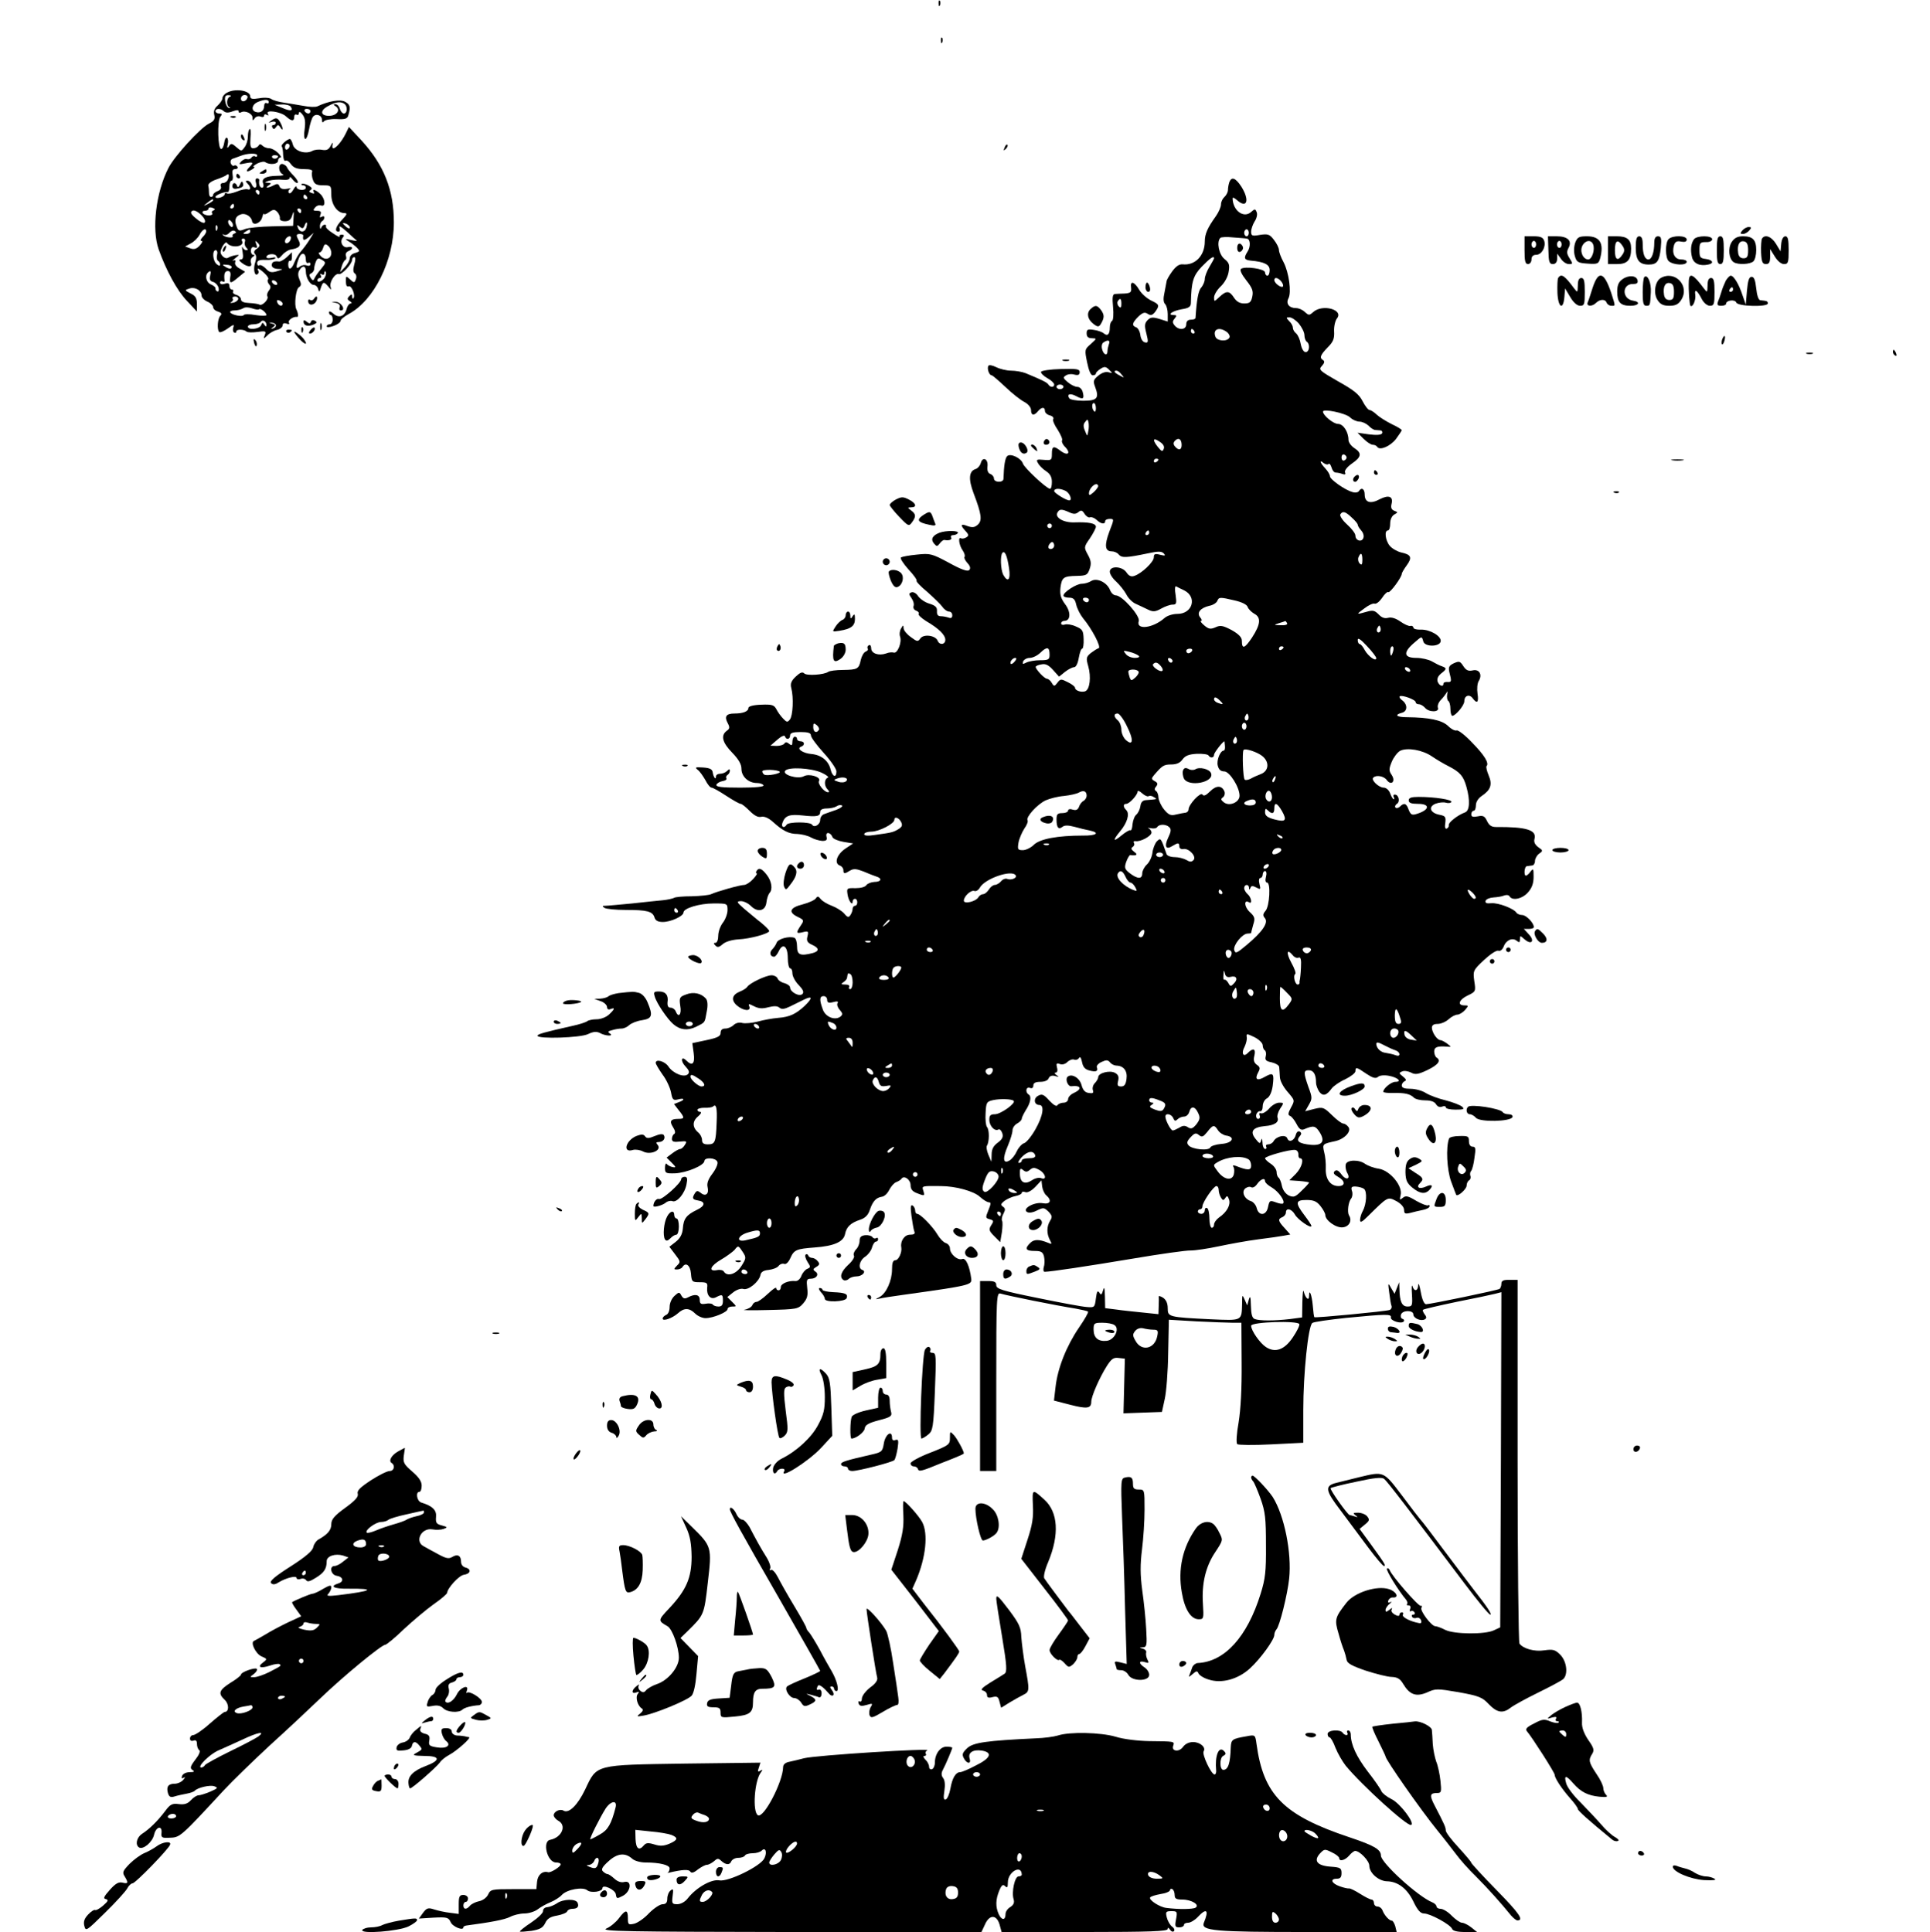 <?xml version="1.0" standalone="no"?>
<!DOCTYPE svg PUBLIC "-//W3C//DTD SVG 20010904//EN"
 "http://www.w3.org/TR/2001/REC-SVG-20010904/DTD/svg10.dtd">
<svg version="1.0" xmlns="http://www.w3.org/2000/svg"
 width="833pt" height="834pt" viewBox="0 0 833 834"
 preserveAspectRatio="xMidYMid meet">

<g transform="translate(0,834) scale(0.1,-0.1)"
fill="#000000" stroke="none">
<path d="M4051 8324 c0 -11 3 -14 6 -6 3 7 2 16 -1 19 -3 4 -6 -2 -5 -13z"/>
<path d="M4061 8164 c0 -11 3 -14 6 -6 3 7 2 16 -1 19 -3 4 -6 -2 -5 -13z"/>
<path d="M978 7939 c-10 -5 -18 -16 -18 -23 0 -7 -9 -21 -21 -32 -14 -12 -18
-25 -14 -41 4 -17 -1 -26 -24 -37 -38 -20 -148 -140 -174 -191 -54 -105 -73
-265 -42 -352 33 -92 79 -177 122 -222 l43 -46 0 32 c0 25 -6 36 -27 46 -27
14 -27 15 -4 22 24 7 51 -9 51 -31 0 -8 11 -20 25 -26 14 -6 25 -17 25 -24 0
-7 9 -16 21 -19 15 -5 18 -10 10 -18 -12 -12 -15 -60 -5 -70 4 -4 20 3 37 15
25 18 29 19 24 5 -3 -9 -2 -19 3 -22 6 -4 10 -1 10 4 0 11 34 10 45 -1 4 -3
24 -4 46 -1 35 5 39 4 32 -13 -7 -18 -6 -18 11 -2 9 10 28 21 42 24 13 3 24
12 24 20 0 8 6 11 17 7 10 -4 14 -2 10 4 -6 10 19 28 35 25 7 -2 5 17 -3 33
-10 19 -2 87 11 95 11 7 11 14 3 32 -7 16 -8 30 -1 41 13 23 28 21 28 -4 0
-28 18 -59 35 -59 7 0 16 -8 18 -17 4 -15 6 -15 12 5 9 27 13 27 32 5 13 -16
14 -16 10 -2 -7 20 20 62 36 56 12 -4 57 44 57 62 0 6 4 11 9 11 6 0 6 -12 0
-32 -6 -22 -5 -34 3 -39 6 -4 8 -15 4 -24 -6 -17 -8 -17 -25 -1 -18 16 -18 16
-18 -9 0 -17 4 -24 12 -21 13 5 31 -41 20 -52 -3 -3 -5 1 -5 8 0 11 -3 11 -12
2 -10 -10 -10 -15 2 -22 8 -5 10 -10 4 -10 -7 0 -15 -11 -18 -24 -8 -32 -34
-41 -57 -20 -11 10 -19 12 -19 6 0 -7 4 -12 8 -12 4 0 8 -9 8 -20 0 -11 -6
-20 -13 -20 -7 0 -13 -4 -13 -9 0 -5 14 -4 30 2 17 6 30 16 30 22 0 6 16 19
36 30 109 59 194 230 194 395 0 140 -43 248 -139 353 l-55 59 -14 -29 c-17
-34 -42 -63 -53 -63 -5 0 -6 8 -3 18 2 9 -1 7 -8 -6 -9 -18 -18 -22 -37 -19
-14 3 -34 1 -44 -5 -29 -15 -76 0 -83 28 -3 13 -9 24 -13 24 -12 -1 -41 -27
-35 -32 3 -3 6 -20 6 -37 1 -17 5 -28 10 -25 5 4 16 -3 24 -15 11 -15 26 -21
56 -21 28 0 39 -4 35 -12 -2 -7 -1 -23 4 -35 6 -18 16 -23 44 -23 34 0 35 -1
35 -40 0 -43 26 -80 57 -80 13 0 11 -6 -10 -28 -28 -29 -35 -52 -16 -52 6 0 8
7 4 18 -3 10 10 2 32 -18 21 -19 40 -37 43 -39 3 -2 -8 -1 -25 3 -26 6 -28 5
-10 -6 22 -13 45 -34 45 -41 0 -3 -9 -7 -20 -10 -11 -3 -20 -12 -20 -21 0 -9
-10 -27 -21 -39 l-21 -22 7 25 c4 14 11 26 16 28 4 2 5 10 2 18 -3 7 2 17 11
20 22 9 20 23 -3 17 -21 -5 -37 23 -21 42 7 8 5 12 -5 12 -8 0 -12 -4 -9 -9 3
-4 -10 2 -29 15 -19 12 -33 25 -30 30 2 4 0 7 -6 7 -5 0 -12 -6 -14 -12 -3 -8
-6 -7 -6 4 -1 9 4 20 9 23 6 3 10 11 10 16 0 6 -5 7 -12 3 -8 -5 -9 -2 -5 9 5
13 1 17 -15 17 -17 0 -18 3 -8 14 6 8 18 12 26 9 21 -8 18 30 -4 50 -20 19
-37 23 -27 7 3 -6 -1 -7 -10 -3 -12 4 -13 8 -4 13 8 6 5 11 -11 20 -12 6 -24
9 -28 6 -3 -3 0 -6 6 -6 7 0 12 -4 12 -10 0 -15 -40 -12 -40 3 -1 6 -7 1 -14
-12 -8 -14 -16 -19 -20 -13 -3 6 0 13 6 16 7 3 1 4 -13 1 -18 -3 -29 0 -33 11
-4 11 -10 12 -25 4 -25 -13 -41 -13 -21 0 12 8 12 10 -5 11 -16 1 -14 2 6 9
15 4 41 6 58 4 19 -2 31 1 31 8 0 7 6 3 14 -8 8 -10 17 -16 21 -13 3 4 -5 18
-18 31 -13 13 -26 29 -28 35 -2 6 -11 13 -19 15 -20 4 -20 -35 0 -44 9 -4 -2
-7 -25 -7 -49 -1 -68 -12 -59 -34 3 -10 1 -17 -5 -17 -10 0 -15 14 -12 33 0 4
-4 7 -10 7 -6 0 -8 -9 -4 -20 7 -23 -10 -28 -19 -5 -3 8 -11 15 -18 15 -9 0
-9 -3 0 -12 16 -16 15 -31 0 -25 -7 2 -28 -2 -46 -10 -18 -7 -37 -11 -42 -8
-6 4 -10 2 -10 -3 0 -5 -9 -12 -20 -15 -11 -3 -20 -2 -20 3 0 8 38 23 53 21 4
-1 7 10 7 24 0 14 4 25 9 25 5 0 8 11 5 25 -3 18 0 25 11 25 9 0 13 5 10 10
-4 6 -10 8 -15 5 -4 -3 -11 2 -14 10 -3 9 1 18 9 20 8 3 23 8 33 12 30 12 72
13 72 2 0 -5 -4 -8 -9 -4 -5 3 -13 0 -16 -6 -4 -5 -12 -8 -19 -6 -6 3 -17 -2
-25 -10 -12 -13 -10 -14 18 -8 35 7 38 4 15 -19 -17 -18 -7 -21 16 -6 8 5 11
10 5 10 -5 0 1 6 15 14 14 7 30 10 35 6 19 -13 55 -9 55 6 0 8 5 14 10 14 6 0
1 9 -10 20 -11 11 -28 20 -38 20 -10 0 -23 5 -29 11 -8 8 -13 8 -17 0 -4 -6
-14 -11 -23 -11 -12 0 -14 10 -12 44 2 24 1 42 -3 39 -5 -2 -8 -17 -8 -32 0
-15 -6 -36 -14 -46 -14 -19 -14 -19 -36 0 -18 16 -23 17 -31 5 -8 -12 -10 -10
-6 7 3 13 1 25 -3 28 -5 3 -10 -6 -12 -20 -2 -14 -7 -27 -13 -28 -15 -3 -18
122 -4 139 9 11 8 14 -5 14 -9 0 -16 5 -16 10 0 13 23 13 36 0 7 -7 19 -8 37
-1 19 7 27 7 27 0 0 -6 5 -7 10 -4 17 10 50 -5 50 -23 0 -14 2 -14 9 -3 5 8
16 11 25 8 9 -4 16 -2 16 4 0 6 5 7 12 3 7 -4 8 -3 4 5 -12 19 56 9 78 -11 24
-22 36 -23 36 -2 0 8 5 12 10 9 6 -3 10 0 10 7 1 8 7 5 16 -7 11 -14 13 -32 9
-62 -4 -25 -2 -43 3 -43 5 0 12 19 16 42 4 23 12 48 17 54 13 16 39 7 39 -15
0 -10 3 -12 8 -5 4 6 28 11 54 10 39 -2 48 1 52 18 10 35 7 45 -15 57 -21 11
-70 3 -119 -20 -8 -4 -35 -3 -60 2 -25 4 -63 11 -85 14 -22 3 -46 10 -53 15
-7 6 -30 8 -52 4 -31 -5 -40 -3 -40 8 0 26 -67 36 -102 15z m15 -16 c-16 -6
-17 -39 -3 -46 6 -3 5 -4 -2 -3 -7 1 -14 15 -16 29 -3 21 1 27 15 26 10 0 13
-3 6 -6z m75 -5 c-6 -18 -28 -21 -28 -4 0 9 7 16 16 16 9 0 14 -5 12 -12z m92
-19 c0 -5 -4 -7 -10 -4 -5 3 -10 -3 -10 -13 0 -21 -17 -32 -37 -25 -21 7 -15
33 10 43 30 12 47 12 47 -1z m326 -7 c15 -10 14 -42 -2 -42 -6 0 -14 9 -17 20
-3 11 -11 20 -19 20 -10 0 -10 -2 1 -9 23 -15 5 -41 -29 -41 -38 0 -40 24 -2
43 31 17 52 20 68 9z m-231 -13 c12 -18 -2 -20 -36 -5 l-34 14 32 1 c17 1 35
-4 38 -10z m85 -19 c0 -5 -4 -10 -9 -10 -6 0 -13 5 -16 10 -3 6 1 10 9 10 9 0
16 -4 16 -10z m-90 -149 c0 -6 -4 -13 -10 -16 -5 -3 -10 1 -10 9 0 9 5 16 10
16 6 0 10 -4 10 -9z m-50 -45 c0 -11 -19 -15 -25 -6 -3 5 1 10 9 10 9 0 16 -2
16 -4z m-216 -100 c-3 -9 -13 -16 -21 -16 -9 0 -13 -6 -10 -14 4 -9 -2 -17
-14 -21 -10 -4 -19 -11 -19 -16 0 -5 -4 -9 -9 -9 -6 0 -9 8 -9 18 0 9 -1 23
-3 30 -2 8 11 19 34 27 21 7 41 16 44 19 10 10 14 0 7 -18z m136 -56 c0 -5 -2
-10 -4 -10 -3 0 -8 5 -11 10 -3 6 -1 10 4 10 6 0 11 -4 11 -10z m205 -20 c3
-5 1 -10 -4 -10 -6 0 -11 5 -11 10 0 6 2 10 4 10 3 0 8 -4 11 -10z m-405 -15
c0 -2 -10 -9 -22 -15 -22 -11 -22 -10 -4 4 21 17 26 19 26 11z m90 -25 c0 -5
-5 -10 -11 -10 -5 0 -7 5 -4 10 3 6 8 10 11 10 2 0 4 -4 4 -10z m-88 -18 c-7
-2 -10 -8 -6 -13 3 -5 -4 -9 -15 -9 -11 0 -23 5 -26 10 -3 6 1 10 9 10 9 0 16
4 16 10 0 5 8 6 17 3 11 -4 13 -8 5 -11z m-39 -53 c-4 -4 -21 4 -37 18 -23 19
-26 27 -16 33 16 10 66 -38 53 -51z m325 19 c-2 -8 7 -13 22 -13 17 0 26 7 31
25 7 21 8 20 6 -10 l-2 -35 -90 -2 c-49 -1 -103 -6 -118 -12 -25 -10 -29 -8
-36 12 -11 28 -4 45 20 52 19 6 44 -10 47 -30 4 -21 36 -9 43 15 4 14 7 21 8
17 1 -5 11 -1 22 7 19 13 24 13 36 1 7 -8 12 -20 11 -27z m92 32 c0 -5 -2 -10
-4 -10 -3 0 -8 5 -11 10 -3 6 -1 10 4 10 6 0 11 -4 11 -10z m-296 -55 c3 -8 1
-15 -3 -15 -5 0 -11 7 -15 15 -3 8 -1 15 3 15 5 0 11 -7 15 -15z m319 -15 c-6
-24 -28 -26 -37 -4 -5 14 -4 15 8 5 11 -9 15 -8 20 4 8 22 15 18 9 -5z m187
-2 c0 -6 -6 -5 -15 2 -8 7 -15 14 -15 16 0 2 7 1 15 -2 8 -4 15 -11 15 -16z
m-573 -10 c-3 -8 -6 -5 -6 6 -1 11 2 17 5 13 3 -3 4 -12 1 -19z m-47 -7 c0 -5
-7 -17 -16 -25 -8 -9 -11 -16 -4 -16 6 0 2 -9 -8 -20 -14 -15 -25 -18 -41 -12
l-22 8 24 13 c14 7 31 24 38 37 12 24 29 32 29 15z m122 -9 c-7 -2 -10 -7 -8
-11 7 -10 -32 -7 -41 4 -5 4 -3 5 3 2 7 -4 17 0 24 8 7 8 17 12 23 8 8 -5 7
-8 -1 -11z m68 8 c0 -5 -8 -10 -17 -10 -15 0 -16 2 -3 10 19 12 20 12 20 0z
m229 -17 c-4 -22 3 -24 23 -7 l22 19 -18 -30 c-10 -16 -27 -39 -37 -50 -10
-11 -22 -32 -28 -47 -12 -32 -27 -37 -27 -9 0 11 4 17 8 15 4 -3 8 4 8 16 l0
21 -22 -21 c-12 -11 -27 -19 -32 -19 -24 3 -33 -2 -33 -16 0 -9 10 -15 26 -16
26 -1 25 -1 -4 -10 -23 -7 -33 -5 -48 12 -10 10 -22 17 -28 14 -5 -4 -9 1 -9
9 0 11 10 15 35 14 19 -1 38 2 43 7 4 4 -3 5 -15 2 -13 -3 -23 -2 -23 3 0 15
39 18 44 3 5 -12 9 -11 24 6 9 11 26 22 37 24 35 5 46 16 35 37 -13 25 -13 30
5 30 8 0 14 -3 14 -7z m-55 -18 c-6 -16 -24 -21 -24 -7 0 11 11 22 21 22 5 0
6 -7 3 -15z m-197 -9 c-3 -7 0 -19 6 -25 8 -8 8 -11 0 -11 -6 0 -14 6 -16 13
-3 6 -3 -3 0 -20 4 -24 2 -33 -8 -33 -9 -1 -8 -5 5 -15 26 -20 47 -19 39 1 -3
9 0 20 8 25 9 6 10 9 2 9 -6 0 -11 9 -10 19 1 12 6 17 16 13 11 -4 13 -1 7 14
-6 16 -5 17 6 6 11 -11 10 -16 -4 -26 -12 -8 -14 -16 -7 -23 6 -6 6 -19 1 -34
-10 -28 -4 -62 9 -53 5 3 7 10 4 15 -10 16 5 10 27 -11 12 -11 19 -23 15 -26
-4 -4 -2 -13 4 -21 9 -9 8 -17 -1 -28 -6 -8 -9 -18 -6 -24 8 -12 -22 -43 -34
-36 -5 3 -25 6 -45 7 -23 1 -35 6 -35 16 0 7 -9 16 -20 19 -11 3 -17 9 -14 14
3 5 0 9 -5 9 -6 0 -11 7 -11 16 0 11 -6 14 -20 9 -12 -4 -20 -2 -20 5 0 6 5 8
11 5 6 -4 10 -1 8 6 -3 27 1 39 15 39 10 0 13 -8 10 -25 -5 -31 1 -31 36 -1
l28 23 -24 14 c-14 7 -22 19 -19 26 3 9 0 12 -8 8 -6 -4 -3 1 8 10 20 16 20
16 0 13 -11 -2 -25 -7 -31 -11 -7 -4 -17 0 -24 8 -11 13 -10 20 0 41 8 13 16
21 19 16 18 -26 81 -17 65 9 -3 5 0 9 6 9 7 0 10 -6 7 -14z m373 -48 c0 -25
-26 -34 -45 -14 -9 9 -12 16 -6 16 5 0 13 9 16 21 5 16 10 18 21 8 8 -6 14
-20 14 -31z m-493 -8 c-3 -11 -1 -23 4 -26 5 -3 9 -10 9 -16 0 -7 -6 -6 -15 2
-17 14 -20 60 -4 60 6 0 9 -9 6 -20z m383 -21 c0 -11 5 -17 10 -14 6 3 10 1
10 -5 0 -7 -7 -9 -16 -6 -9 4 -23 1 -30 -5 -17 -14 -18 -1 -4 36 11 29 30 25
30 -6z m65 -41 c-13 -15 -25 -33 -28 -40 -4 -10 -8 -10 -16 2 -7 11 -7 16 2
20 7 3 13 12 13 20 0 8 4 23 8 32 6 14 11 15 26 6 18 -11 17 -13 -5 -40z
m-385 10 c0 -11 -12 -10 -30 2 -12 7 -10 9 8 7 12 0 22 -5 22 -9z m-93 -39
c-4 -15 0 -23 13 -26 10 -3 20 -14 23 -24 3 -11 1 -19 -5 -17 -5 2 -9 8 -8 13
1 5 -8 12 -19 17 -20 7 -28 37 -14 51 12 12 15 7 10 -14z m497 -2 c-6 -18 -34
-31 -34 -17 0 6 5 10 11 10 5 0 7 5 3 12 -4 7 -3 8 4 4 7 -4 12 -2 12 5 0 7 2
10 5 7 3 -3 3 -12 -1 -21z m-209 -27 c3 -5 2 -10 -4 -10 -5 0 -13 5 -16 10 -3
6 -2 10 4 10 5 0 13 -4 16 -10z m-167 -72 c-3 -7 -13 -14 -24 -15 -10 -2 -13
0 -6 3 6 3 10 10 6 15 -3 5 2 9 11 9 9 0 15 -6 13 -12z m192 -19 c0 -14 -17
-10 -23 5 -4 10 -1 13 9 9 7 -3 14 -9 14 -14z m-102 -24 c6 6 32 -14 32 -25 0
-4 -21 -4 -47 0 -27 5 -49 4 -51 0 -4 -9 -51 0 -58 11 -3 5 5 9 18 9 13 0 29
4 37 9 9 6 24 5 39 0 14 -5 27 -7 30 -4z m32 -68 c0 -8 -3 -8 -9 1 -7 11 -9
11 -14 -2 -7 -17 -57 -22 -57 -6 0 6 11 10 24 10 14 0 28 5 31 10 8 13 25 3
25 -13z m41 -2 c0 -5 -5 -11 -13 -13 -10 -3 -10 -1 1 6 11 8 10 11 -5 15 -16
5 -16 6 -1 4 10 -1 18 -6 18 -12z"/>
<path d="M965 7269 c-4 -6 -5 -12 -2 -15 2 -3 7 2 10 11 7 17 1 20 -8 4z"/>
<path d="M998 7833 c7 -3 16 -2 19 1 4 3 -2 6 -13 5 -11 0 -14 -3 -6 -6z"/>
<path d="M1170 7819 c-13 -9 -12 -10 3 -5 9 3 17 1 17 -4 0 -6 -5 -10 -11 -10
-5 0 -7 -5 -3 -11 4 -8 9 -7 15 2 8 12 11 11 19 -1 13 -20 13 -4 0 21 -12 22
-19 23 -40 8z"/>
<path d="M1142 7790 c0 -14 2 -19 5 -12 2 6 2 18 0 25 -3 6 -5 1 -5 -13z"/>
<path d="M1040 7751 c0 -6 4 -13 10 -16 6 -3 7 1 4 9 -7 18 -14 21 -14 7z"/>
<path d="M4336 7703 c-6 -14 -5 -15 5 -6 7 7 10 15 7 18 -3 3 -9 -2 -12 -12z"/>
<path d="M1130 7600 c-13 -8 -12 -10 3 -10 9 0 17 5 17 10 0 12 -1 12 -20 0z"/>
<path d="M1020 7580 c0 -5 5 -10 11 -10 5 0 7 5 4 10 -3 6 -8 10 -11 10 -2 0
-4 -4 -4 -10z"/>
<path d="M5306 7554 c-3 -9 -6 -24 -6 -34 0 -9 -7 -23 -15 -30 -8 -7 -15 -21
-15 -32 0 -11 -10 -34 -22 -51 -36 -50 -48 -77 -48 -109 0 -62 -42 -105 -96
-99 -15 1 -29 -9 -45 -31 -13 -18 -24 -37 -24 -43 -1 -5 -5 -27 -9 -48 -6 -26
-5 -42 3 -50 6 -6 11 -25 11 -43 l0 -32 -35 11 c-30 9 -39 8 -52 -5 -13 -14
-14 -24 -5 -58 9 -36 8 -41 -6 -38 -10 2 -18 15 -20 31 -2 16 -10 31 -18 34
-20 7 -18 19 9 46 19 18 28 21 41 12 13 -8 20 -6 32 9 20 28 18 32 -18 49 -18
9 -41 29 -51 46 -21 36 -40 41 -35 9 2 -19 -2 -23 -27 -25 -16 0 -36 -2 -43
-2 -10 -1 -12 -15 -8 -56 3 -30 1 -57 -4 -60 -6 -3 -10 -16 -10 -29 0 -29 -10
-39 -26 -25 -7 6 -27 13 -43 15 -26 4 -31 2 -31 -15 0 -15 7 -21 23 -21 22 -1
21 -1 -5 -25 -27 -23 -27 -25 -16 -79 7 -35 16 -56 24 -56 8 0 14 3 14 8 0 4
9 13 20 20 17 11 23 10 37 -4 16 -16 16 -16 -2 -11 -12 4 -29 -2 -44 -14 -22
-18 -24 -24 -14 -50 18 -48 8 -59 -52 -59 -30 0 -57 5 -60 11 -12 18 4 23 30
9 30 -16 36 -12 28 18 -3 12 -13 22 -23 22 -10 0 -28 9 -41 20 -20 17 -22 21
-9 29 8 6 25 8 37 4 17 -4 23 -1 23 11 0 13 -13 15 -82 13 -45 -1 -83 -7 -85
-12 -1 -6 11 -18 27 -27 17 -9 30 -22 30 -28 0 -13 -17 -13 -25 0 -5 9 -28 20
-98 49 -15 6 -44 11 -63 11 -19 0 -48 7 -64 15 -16 8 -31 11 -34 6 -7 -11 3
-41 14 -41 4 0 30 -23 59 -50 29 -28 66 -57 82 -65 17 -9 29 -24 29 -35 0 -24
13 -26 30 -5 16 19 30 19 30 1 0 -7 9 -16 21 -19 12 -3 18 -10 15 -16 -4 -5 5
-26 19 -46 13 -21 22 -41 19 -46 -3 -5 2 -16 10 -25 31 -30 16 -45 -18 -19
-29 22 -36 19 -36 -14 0 -27 -2 -29 -35 -26 -31 3 -34 1 -25 -14 5 -10 21 -26
35 -35 17 -11 25 -25 25 -46 0 -17 -3 -30 -8 -30 -14 0 -111 90 -117 109 -7
23 -54 46 -68 32 -9 -9 -14 -39 -16 -98 -1 -18 -41 -16 -41 1 0 8 -7 17 -16
20 -10 4 -14 15 -12 33 4 32 -21 44 -29 14 -3 -11 -13 -23 -23 -26 -28 -9 -31
-43 -8 -104 35 -92 38 -118 18 -136 -13 -12 -23 -13 -44 -6 -30 12 -33 5 -9
-21 15 -16 15 -21 3 -28 -8 -5 -18 -6 -22 -4 -14 9 -9 -30 7 -52 8 -12 11 -24
8 -28 -3 -3 2 -15 12 -26 13 -14 15 -24 8 -31 -7 -7 -34 2 -88 32 -73 39 -80
41 -137 35 -33 -3 -64 -9 -69 -12 -6 -3 9 -26 31 -51 23 -24 39 -47 36 -50 -3
-3 18 -25 46 -48 27 -24 57 -53 65 -64 8 -12 21 -21 29 -21 8 0 14 -7 14 -16
0 -11 -5 -14 -16 -10 -9 3 -24 6 -34 6 -12 0 -17 7 -16 22 1 17 -7 24 -32 32
-19 5 -40 20 -49 32 -8 13 -21 20 -29 17 -12 -4 -12 -8 0 -25 8 -11 12 -26 9
-34 -3 -8 2 -17 11 -20 9 -3 14 -10 11 -14 -3 -5 12 -18 32 -31 55 -32 83 -60
83 -81 0 -21 -25 -24 -33 -4 -9 23 -59 30 -74 11 -11 -16 -14 -16 -42 5 -17
12 -31 29 -31 38 -1 15 -2 15 -11 -1 -6 -9 -8 -26 -4 -36 8 -25 -12 -74 -28
-68 -6 2 -22 1 -33 -4 -32 -11 -64 0 -64 23 0 10 -5 16 -10 13 -6 -4 -8 -10
-5 -15 3 -4 -1 -10 -9 -13 -8 -3 -17 -19 -21 -36 -8 -39 -14 -42 -77 -43 -29
0 -57 -4 -63 -8 -18 -13 -93 -18 -104 -7 -8 8 -18 4 -37 -14 -19 -18 -24 -30
-19 -49 11 -41 7 -120 -6 -136 -10 -13 -14 -12 -29 4 -10 10 -23 28 -29 40
-10 19 -19 22 -66 20 -34 -1 -55 -7 -55 -14 0 -15 -23 -24 -60 -24 -36 0 -45
-13 -29 -42 9 -17 9 -24 -5 -33 -26 -20 -19 -50 24 -94 28 -29 40 -50 40 -70
0 -33 30 -61 67 -61 12 0 25 -4 28 -10 4 -6 -32 -10 -100 -10 -81 0 -106 3
-103 13 3 6 14 13 26 15 12 2 20 7 17 12 -3 5 -1 11 5 15 5 3 10 11 10 18 0 8
-3 8 -12 -1 -7 -7 -20 -12 -30 -12 -10 0 -18 -5 -18 -12 0 -17 -11 -3 -14 18
-2 14 -13 19 -42 21 -33 2 -36 1 -23 -10 9 -6 23 -27 33 -44 9 -18 21 -33 27
-33 6 0 34 -16 63 -35 29 -19 57 -35 63 -35 5 0 22 -14 38 -30 21 -21 36 -29
50 -26 13 3 31 -4 51 -22 43 -39 69 -52 106 -52 18 -1 44 -7 58 -15 14 -8 36
-14 49 -15 18 0 22 4 18 19 -5 22 18 19 26 -3 3 -7 24 -16 47 -20 l42 -7 -33
-22 c-37 -25 -50 -63 -25 -73 9 -3 16 -12 16 -20 0 -17 5 -17 29 -2 15 9 27 8
58 -4 21 -9 46 -19 56 -22 26 -8 20 -23 -9 -23 -15 -1 -30 -7 -35 -14 -5 -8
-24 -13 -47 -13 -37 1 -38 0 -34 -27 4 -28 22 -52 22 -30 0 6 5 11 10 11 6 0
10 -7 10 -15 0 -8 -4 -15 -10 -15 -5 0 -10 -6 -10 -12 0 -7 -4 -20 -9 -27 -8
-13 -13 -12 -28 6 -10 11 -34 26 -53 33 -19 7 -41 20 -48 29 -10 13 -14 13
-21 3 -4 -7 -30 -19 -57 -26 -56 -14 -63 -34 -21 -54 27 -13 28 -15 13 -37
-22 -33 -20 -36 9 -29 24 6 25 4 20 -18 -5 -19 -1 -27 19 -36 32 -14 33 -28 4
-36 -54 -14 -68 -8 -68 28 0 19 -5 36 -12 38 -23 8 -70 -5 -76 -21 -3 -9 -12
-22 -19 -29 -14 -14 -9 -32 8 -32 5 0 14 11 20 24 18 38 39 21 39 -30 0 -24 5
-44 10 -44 6 0 10 -10 10 -22 0 -12 12 -35 27 -50 19 -20 24 -31 16 -39 -13
-13 -53 9 -53 28 0 7 -11 15 -24 19 -14 3 -27 12 -30 20 -3 8 -15 14 -26 14
-24 0 -95 -34 -105 -50 -4 -6 -18 -15 -31 -20 -35 -14 -40 -37 -14 -60 28 -24
62 -27 54 -5 -5 13 -3 13 21 1 20 -10 36 -11 61 -4 24 6 40 6 48 -2 10 -8 22
-6 45 5 17 8 44 22 61 30 37 18 38 7 3 -27 -39 -36 -65 -48 -115 -52 -24 -2
-63 -9 -88 -16 -24 -6 -54 -9 -66 -6 -13 4 -29 0 -38 -9 -8 -8 -24 -15 -35
-15 -14 0 -21 -6 -21 -19 0 -14 -13 -21 -61 -31 l-61 -13 6 -44 c6 -45 -6 -57
-32 -31 -22 22 -26 -2 -4 -25 16 -17 19 -26 11 -34 -16 -16 -64 3 -84 33 -15
23 -55 34 -55 16 0 -5 13 -27 29 -50 17 -22 33 -57 37 -77 6 -32 9 -36 30 -31
29 8 32 -2 3 -12 l-20 -8 20 -26 c27 -33 26 -38 -2 -38 -33 0 -39 -10 -22 -36
9 -14 11 -25 5 -29 -6 -3 -10 -13 -10 -22 0 -11 8 -14 34 -11 30 3 32 2 22
-14 -6 -10 -15 -18 -21 -18 -5 0 -21 -9 -34 -19 l-24 -18 22 -22 c19 -19 20
-22 4 -19 -10 2 -21 8 -25 13 -4 6 -8 -1 -8 -16 0 -23 3 -25 43 -24 50 2 126
34 127 53 0 17 49 15 56 -3 4 -8 -6 -31 -21 -51 -19 -25 -25 -42 -21 -59 7
-29 -9 -42 -30 -24 -13 10 -17 10 -25 -2 -13 -21 -11 -27 13 -31 34 -5 32 -24
-5 -41 -45 -22 -57 -38 -60 -81 -2 -24 -12 -42 -31 -57 l-27 -21 25 -33 c23
-30 24 -33 8 -48 -15 -16 -15 -17 0 -17 9 0 20 5 23 10 14 23 34 9 37 -27 3
-36 5 -38 38 -38 31 0 35 -3 32 -24 -3 -33 15 -53 38 -41 27 14 30 13 30 -15
0 -18 -5 -25 -19 -25 -11 0 -22 4 -25 9 -3 4 -17 6 -31 3 -20 -3 -25 0 -25 17
0 23 -20 27 -50 11 -15 -8 -21 -6 -29 7 -9 17 -11 16 -30 -1 -12 -11 -21 -31
-21 -48 0 -16 -6 -31 -15 -34 -8 -4 -15 -10 -15 -16 0 -13 41 1 66 23 26 24
49 24 74 -1 11 -11 31 -20 45 -20 33 0 95 26 95 39 0 6 9 11 20 11 20 0 20 0
-1 21 l-20 20 25 20 c15 12 34 18 44 15 22 -7 68 31 74 60 2 13 13 20 35 22
17 2 37 9 43 17 6 8 17 12 25 9 7 -3 18 7 26 25 16 36 26 40 105 46 83 6 124
24 131 57 6 32 24 49 66 63 21 7 34 20 41 42 13 38 27 53 52 57 11 1 25 15 32
30 8 15 21 30 30 33 10 4 20 10 23 15 11 16 39 -4 39 -28 0 -17 8 -27 26 -34
35 -14 36 -13 29 10 -7 21 -8 21 75 20 65 0 143 -22 169 -46 14 -13 32 -24 39
-24 10 0 9 -7 -2 -34 -13 -32 -13 -34 5 -39 18 -5 19 -8 7 -26 -11 -18 -10
-24 13 -47 l26 -26 7 42 c3 23 4 45 1 50 -3 5 -1 19 6 31 9 17 8 23 -2 30 -11
8 -10 12 6 25 11 8 32 18 48 21 15 3 27 9 27 14 0 5 7 6 15 3 9 -4 26 5 43 22
l27 29 3 -27 c2 -14 10 -32 18 -38 25 -22 17 -40 -15 -34 -36 7 -92 -24 -68
-38 9 -5 26 -2 43 7 27 13 30 13 49 -5 16 -17 18 -23 7 -40 -15 -25 -15 -55
-1 -82 10 -19 9 -20 -7 -13 -39 16 -61 16 -77 0 -26 -25 -20 -35 18 -35 28 0
36 -4 41 -24 3 -14 3 -34 -1 -45 -3 -12 -2 -21 4 -21 24 0 184 24 381 57 118
20 231 36 250 35 19 0 73 8 120 18 47 10 123 24 170 30 47 6 97 13 112 16 l27
5 -24 27 c-29 31 -31 40 -10 48 8 4 15 12 15 20 0 22 25 16 39 -9 11 -21 71
-63 71 -49 0 4 -14 25 -30 46 -41 54 -39 66 9 66 31 0 44 -6 60 -26 12 -15 21
-32 21 -39 0 -23 47 -57 76 -53 27 3 41 29 26 52 -8 14 -3 58 10 73 5 7 7 21
3 32 -5 16 -2 20 17 19 13 -1 28 -5 35 -10 14 -11 11 -65 -5 -95 -7 -12 -12
-30 -12 -39 0 -14 8 -10 35 17 85 84 84 84 122 64 20 -11 33 -26 33 -38 0 -16
5 -18 26 -13 15 4 39 10 55 13 16 3 29 10 29 16 0 6 -3 7 -6 4 -4 -3 -26 5
-51 19 -36 22 -46 24 -59 13 -13 -11 -14 -9 -9 12 10 39 -45 106 -94 114 -22
3 -47 13 -58 20 -27 21 -81 19 -85 -2 -2 -10 1 -26 6 -35 17 -28 -4 -35 -24
-8 -13 18 -22 22 -30 14 -7 -7 -3 -14 15 -24 31 -17 33 -40 2 -40 -35 0 -57
30 -55 76 1 21 -2 54 -7 71 -8 35 -7 35 48 47 40 9 72 43 56 62 -6 8 -16 14
-22 14 -6 0 -28 16 -48 36 -36 35 -40 36 -77 27 l-39 -10 16 28 c15 26 15 32
-2 77 -22 63 -21 72 2 72 20 0 31 -18 31 -53 0 -12 7 -30 15 -41 15 -19 31
-15 53 16 8 10 33 28 58 39 24 12 44 27 44 35 0 19 5 18 47 -11 27 -18 40 -22
50 -14 7 7 27 9 48 5 38 -7 58 -26 27 -26 -17 0 -52 -28 -52 -43 0 -3 19 -6
43 -5 50 1 73 -4 89 -20 7 -7 29 -12 50 -12 24 0 40 -6 46 -17 6 -10 16 -14
26 -10 9 4 16 2 16 -3 0 -6 19 -10 42 -10 36 0 40 2 28 13 -8 7 -40 19 -70 27
-30 7 -68 21 -85 31 -16 11 -47 19 -67 19 -26 0 -38 4 -38 14 0 8 6 16 13 19
8 3 6 9 -8 20 -18 14 -18 16 -3 22 9 4 26 1 38 -5 18 -10 31 -8 71 11 47 23
60 41 39 54 -5 3 -10 15 -10 26 0 19 13 24 55 21 20 -2 20 -2 1 13 -11 8 -24
15 -29 15 -14 0 -36 32 -37 53 0 12 8 17 25 17 14 0 35 9 47 20 12 11 29 20
38 20 8 0 23 9 33 20 16 19 16 20 -3 20 -32 0 -23 25 15 43 34 16 35 18 28 62
-6 44 -5 47 42 91 27 25 54 43 62 40 8 -3 17 4 23 18 10 28 38 40 56 25 11 -9
14 -8 14 6 0 17 1 17 19 1 30 -27 47 -9 20 20 l-22 24 21 0 c12 0 22 3 22 8 0
18 -33 52 -50 52 -10 0 -22 5 -25 10 -11 18 -79 44 -109 41 -20 -2 -27 1 -24
11 3 7 18 13 34 14 16 1 36 4 45 8 10 4 20 3 24 -3 12 -21 56 -11 80 17 17 19
24 39 24 67 0 35 -1 38 -13 23 -7 -10 -16 -18 -20 -18 -10 0 -7 40 4 41 6 1
16 2 23 3 6 0 12 9 12 19 0 10 8 25 18 32 17 12 17 14 -4 28 -14 11 -20 22
-16 36 10 38 -35 52 -166 51 -20 0 -30 7 -39 26 -10 21 -17 25 -40 20 -21 -4
-28 -2 -28 9 0 8 5 15 10 15 6 0 10 11 10 24 0 14 10 30 25 40 39 26 47 49 30
89 -8 19 -12 37 -9 40 12 12 -9 47 -62 101 -30 32 -60 55 -67 53 -7 -3 -24 6
-38 20 -27 25 -82 36 -176 37 -45 0 -57 10 -23 19 25 6 26 35 3 53 -10 7 -15
15 -12 18 8 8 69 -14 69 -25 0 -5 6 -9 14 -9 7 0 19 -7 26 -15 17 -21 64 -20
56 0 -3 9 3 24 13 34 10 10 21 25 25 32 3 8 4 4 2 -8 -2 -13 0 -26 5 -29 5 -3
9 -18 9 -35 0 -16 4 -29 8 -29 14 0 52 45 52 63 0 24 21 32 35 14 20 -27 28
-20 22 19 -3 20 -1 44 5 54 17 27 3 53 -26 46 -18 -4 -28 0 -40 18 -14 22 -18
23 -41 13 -21 -10 -24 -17 -20 -37 11 -42 10 -45 -7 -44 -10 1 -18 -2 -18 -7
0 -16 -18 -10 -25 8 -4 12 1 24 14 35 26 20 26 24 4 32 -10 3 -29 13 -43 21
-14 8 -44 15 -67 15 -54 0 -58 23 -12 63 37 32 35 32 42 8 6 -24 70 -24 75 0
4 23 -46 52 -85 51 -18 -1 -33 3 -33 9 0 5 -6 9 -13 7 -6 -2 -26 7 -43 19 -20
14 -39 20 -53 16 -15 -4 -28 1 -41 15 -17 17 -25 19 -52 11 -46 -13 -46 -12
-9 15 18 14 38 23 44 20 7 -2 21 9 32 25 10 16 23 28 27 25 7 -5 58 64 58 79
0 4 10 21 21 36 25 34 20 47 -23 56 -17 4 -40 17 -50 29 -19 23 -24 66 -8 66
6 0 10 13 10 30 0 17 7 33 18 39 16 9 16 10 0 16 -13 5 -16 14 -12 30 8 32
-12 40 -51 20 -40 -22 -65 -14 -65 20 0 25 -14 33 -25 15 -4 -6 -16 -8 -28 -4
-33 9 -97 55 -97 68 0 7 -9 22 -20 34 -23 24 -27 40 -7 23 8 -6 17 -8 21 -4 4
4 9 -3 13 -15 3 -12 11 -22 18 -22 8 0 21 -3 29 -6 11 -4 15 -2 11 7 -3 8 10
24 30 38 41 28 44 45 10 67 -14 9 -25 25 -25 35 0 34 -22 69 -45 69 -20 0 -65
37 -65 53 0 14 96 -6 116 -24 11 -11 30 -19 41 -19 12 0 29 -8 39 -17 9 -10
22 -18 28 -19 6 0 17 -2 24 -2 7 -1 10 -7 7 -13 -5 -7 -25 -8 -57 -4 l-49 7
26 -26 c14 -14 32 -26 40 -26 8 0 16 -4 19 -9 11 -17 56 2 81 34 14 19 25 36
25 38 0 3 -19 15 -43 26 -24 12 -53 30 -65 41 -11 11 -26 20 -31 20 -6 0 -19
17 -30 38 -15 30 -38 48 -106 86 -80 46 -85 50 -70 66 11 12 13 20 6 25 -17
10 -13 22 19 55 24 24 30 38 28 70 -1 21 5 46 12 55 31 38 -62 64 -102 28 -17
-15 -19 -15 -36 0 -10 10 -27 17 -38 17 -30 0 -45 19 -33 42 14 26 2 112 -21
156 -11 20 -20 44 -20 53 0 9 -10 29 -22 44 -18 24 -26 26 -60 21 -34 -6 -38
-4 -38 14 0 11 7 31 15 44 9 13 13 31 9 40 -6 15 -8 15 -24 1 -32 -29 -79 6
-80 59 0 5 8 2 18 -7 44 -40 57 -2 20 57 -25 38 -42 45 -52 20z m84 -219 c0
-8 -4 -15 -10 -15 -5 0 -10 7 -10 15 0 8 5 15 10 15 6 0 10 -7 10 -15z m-9
-25 c16 -1 18 -35 3 -57 -17 -27 -14 -35 14 -38 59 -5 82 -17 82 -41 0 -13 -4
-24 -10 -24 -5 0 -10 6 -10 14 0 16 -89 28 -104 15 -6 -5 4 -25 23 -49 26 -33
31 -46 26 -70 -5 -25 -12 -30 -35 -30 -19 0 -33 8 -44 25 -20 31 -33 31 -63 3
-22 -21 -23 -21 -23 -2 0 11 13 33 29 48 17 16 31 42 34 63 5 30 2 39 -18 55
-24 19 -35 74 -18 91 3 4 29 5 57 2 28 -2 54 -4 57 -5z m-141 -85 c0 -2 -9
-19 -20 -37 -11 -18 -20 -42 -20 -52 0 -11 -7 -27 -15 -37 -13 -13 -20 -54
-25 -131 0 -5 -9 -8 -20 -8 -13 0 -20 -7 -20 -20 0 -24 -32 -27 -50 -5 -10 12
-10 18 0 30 10 12 9 15 -4 15 -31 0 -6 18 34 25 32 5 40 11 40 28 2 92 10 117
47 156 35 36 53 49 53 36z m290 -100 c7 -9 10 -18 7 -22 -8 -7 -37 15 -37 28
0 14 16 11 30 -6z m-690 -97 c0 -16 -3 -19 -11 -11 -6 6 -8 16 -5 22 11 17 16
13 16 -11z m766 -85 c13 -16 24 -38 24 -50 0 -12 5 -25 10 -28 15 -10 12 -45
-5 -45 -8 0 -17 14 -21 35 -3 19 -12 39 -20 46 -8 6 -14 17 -14 25 0 7 -7 20
-16 28 -14 15 -14 16 2 16 9 0 27 -12 40 -27z m-451 -33 c3 -5 1 -10 -4 -10
-6 0 -11 5 -11 10 0 6 2 10 4 10 3 0 8 -4 11 -10z m140 -3 c10 -8 15 -19 11
-25 -11 -18 -53 -14 -60 4 -13 33 16 45 49 21z m-509 -53 c-3 -9 -6 -22 -6
-30 0 -22 -17 -16 -23 8 -4 13 -1 26 6 30 20 13 30 9 23 -8z m55 -131 c13 -15
12 -15 -8 -4 -24 12 -29 21 -14 21 5 0 15 -7 22 -17z m-251 -53 c0 -5 -7 -10
-15 -10 -8 0 -15 5 -15 10 0 6 7 10 15 10 8 0 15 -4 15 -10z m140 -92 c0 -12
-3 -18 -7 -14 -11 10 -12 36 -2 36 5 0 9 -10 9 -22z m-33 -100 c-4 -23 -4 -23
-14 2 -8 18 -8 29 1 39 9 12 11 12 14 -2 2 -9 2 -27 -1 -39z m326 -75 c-5 -14
-9 -13 -25 7 -25 31 -22 43 6 24 16 -10 23 -21 19 -31z m77 16 c0 -22 -13 -25
-29 -6 -8 10 -7 17 1 25 15 15 28 6 28 -19z m712 -54 c0 -5 -5 -11 -11 -13 -6
-2 -11 4 -11 13 0 9 5 15 11 13 6 -2 11 -8 11 -13z m-812 -9 c0 -3 -4 -8 -10
-11 -5 -3 -10 -1 -10 4 0 6 5 11 10 11 6 0 10 -2 10 -4z m-260 -114 c0 -5 -9
-17 -20 -27 -16 -14 -20 -15 -20 -4 0 16 19 39 32 39 4 0 8 -4 8 -8z m-139
-22 c17 -10 28 -40 14 -40 -14 0 -65 32 -65 40 0 13 26 13 51 0z m13 -91 c19
-9 29 -9 40 0 12 10 17 9 27 -7 7 -11 18 -18 24 -15 7 2 19 -3 28 -11 18 -18
37 -21 37 -6 0 6 9 10 20 10 19 0 19 -1 -2 -55 -22 -59 -19 -85 10 -85 11 0
25 -6 31 -14 13 -15 32 -14 124 5 46 10 60 10 70 0 9 -10 6 -11 -15 -6 -23 6
-28 4 -28 -11 0 -20 -53 -70 -84 -80 -14 -5 -24 0 -34 15 -18 27 -72 30 -72 3
0 -10 12 -29 28 -43 15 -14 34 -38 43 -54 8 -17 27 -36 42 -42 15 -7 39 -18
53 -25 21 -10 31 -9 56 5 16 9 38 17 49 17 17 0 18 5 13 42 -4 23 -3 39 2 37
5 -3 21 -11 36 -18 56 -29 35 -101 -30 -101 -21 0 -45 -8 -56 -18 -50 -44
-124 -53 -111 -13 7 22 -72 111 -99 111 -9 0 -20 10 -25 23 -13 33 -57 54 -81
39 -11 -7 -29 -12 -41 -12 -23 0 -79 -36 -79 -51 0 -5 11 -9 24 -9 19 0 26 -7
31 -30 4 -17 17 -43 29 -58 40 -48 80 -126 68 -130 -7 -2 -22 -12 -34 -21 -20
-17 -21 -22 -11 -57 13 -46 7 -100 -13 -108 -17 -6 -44 3 -44 15 0 5 -14 16
-31 24 -29 15 -32 15 -45 -2 -13 -17 -15 -17 -25 0 -5 9 -15 17 -20 17 -11 0
-48 40 -49 51 0 4 11 9 25 11 18 4 31 -3 50 -24 l26 -29 26 21 c14 11 32 20
39 20 8 0 16 16 20 40 4 22 10 40 15 40 4 0 7 19 6 41 -1 37 -5 43 -34 55 -17
8 -39 11 -47 8 -9 -3 -16 -1 -16 5 0 6 6 11 14 11 27 0 29 38 3 72 -19 26 -23
42 -20 71 6 45 13 50 71 51 41 1 46 4 55 30 8 23 6 37 -8 62 -17 31 -17 33 9
70 14 21 26 44 26 50 0 15 -31 21 -92 19 -49 -2 -88 22 -73 44 8 14 18 14 49
0z m1220 -23 c15 -13 26 -27 26 -31 0 -5 7 -16 15 -25 9 -10 13 -24 9 -33 -7
-19 -34 -11 -34 11 0 9 -16 30 -36 48 -20 18 -33 38 -29 44 10 15 22 12 49
-14z m-1294 -36 c0 -5 -4 -10 -10 -10 -5 0 -10 5 -10 10 0 6 5 10 10 10 6 0
10 -4 10 -10z m420 -30 c0 -5 -5 -10 -11 -10 -5 0 -7 5 -4 10 3 6 8 10 11 10
2 0 4 -4 4 -10z m-410 -55 c0 -8 -7 -15 -15 -15 -9 0 -12 6 -9 15 4 8 10 15
15 15 5 0 9 -7 9 -15z m-195 -97 c8 -51 -5 -65 -25 -29 -11 22 -14 84 -3 95
10 10 20 -13 28 -66z m1525 35 c0 -20 -3 -24 -11 -16 -7 7 -9 19 -6 27 10 24
17 19 17 -11z m-1180 -173 c0 -5 -4 -10 -9 -10 -6 0 -13 5 -16 10 -3 6 1 10 9
10 9 0 16 -4 16 -10z m629 -2 c31 -7 53 -18 56 -28 3 -9 16 -22 28 -29 31 -16
28 -46 -9 -103 -32 -48 -44 -52 -44 -14 0 15 -14 29 -44 46 -38 20 -49 22 -70
12 -21 -9 -29 -8 -48 8 -13 11 -19 19 -14 20 5 0 3 7 -4 15 -16 20 1 41 40 50
16 3 31 13 34 21 7 17 11 17 75 2z m226 -98 c4 -6 -7 -10 -27 -9 -31 1 -32 1
-8 9 14 4 26 8 27 9 1 1 5 -3 8 -9z m401 -37 c-10 -10 -19 5 -10 18 6 11 8 11
12 0 2 -7 1 -15 -2 -18z m-16 -114 c0 -17 -35 8 -50 35 -7 14 -17 26 -22 26
-4 0 -8 8 -8 17 0 12 12 4 40 -26 22 -23 40 -47 40 -52z m-1410 15 c0 -21 -4
-24 -41 -24 -22 0 -49 -5 -59 -10 -16 -8 -18 -8 -14 5 4 8 16 15 28 15 13 0
34 10 47 23 28 27 39 25 39 -9z m1010 32 c0 -3 -4 -8 -10 -11 -5 -3 -10 -1
-10 4 0 6 5 11 10 11 6 0 10 -2 10 -4z m473 -16 c-3 -11 -7 -20 -9 -20 -2 0
-4 9 -4 20 0 11 4 20 9 20 5 0 7 -9 4 -20z m-868 0 c-3 -5 -10 -10 -16 -10 -5
0 -9 5 -9 10 0 6 7 10 16 10 8 0 12 -4 9 -10z m-230 -21 c5 -5 -1 -9 -17 -9
-14 0 -32 7 -39 17 -13 15 -11 16 16 9 17 -4 34 -12 40 -17z m-535 -24 c-7 -9
-15 -13 -17 -11 -7 7 7 26 19 26 6 0 6 -6 -2 -15z m681 2 c-1 -12 -15 -9 -19
4 -3 6 1 10 8 8 6 -3 11 -8 11 -12z m-51 -22 c18 -22 5 -30 -19 -13 -12 8 -18
18 -14 21 10 11 19 8 33 -8z m1075 -15 c3 -5 2 -10 -4 -10 -5 0 -13 5 -16 10
-3 6 -2 10 4 10 5 0 13 -4 16 -10z m-1171 -9 c3 -4 -3 -16 -13 -25 -17 -15
-19 -16 -25 -1 -3 9 -6 21 -6 26 0 11 37 12 44 0z m352 -126 c17 -16 14 -18
-10 -9 -9 3 -16 10 -16 15 0 13 9 11 26 -6z m-402 -110 c30 -59 27 -88 -5 -59
-10 9 -19 29 -19 44 0 15 -7 33 -15 40 -19 16 -19 30 -1 30 7 0 26 -25 40 -55z
m522 28 c-10 -10 -19 5 -10 18 6 11 8 11 12 0 2 -7 1 -15 -2 -18z m-1852 -44
c-10 -16 -24 -9 -24 12 0 18 2 19 15 9 8 -7 12 -16 9 -21z m1846 16 c0 -8 -4
-15 -10 -15 -5 0 -10 7 -10 15 0 8 5 15 10 15 6 0 10 -7 10 -15z m-1880 -40
c0 -8 25 -42 55 -75 30 -33 55 -69 55 -80 0 -29 -17 -24 -25 8 -9 38 -40 63
-82 67 -38 3 -68 24 -45 32 17 6 15 23 -3 23 -8 0 -15 5 -15 10 0 6 -4 10 -10
10 -5 0 -10 -10 -10 -21 0 -17 -3 -19 -14 -10 -10 8 -16 9 -21 1 -3 -5 -18
-10 -33 -10 l-27 1 30 26 c17 15 31 21 33 14 5 -16 22 -13 22 4 0 11 12 15 45
15 33 0 45 -4 45 -15z m1836 -32 c-10 -10 -19 5 -10 18 6 11 8 11 12 0 2 -7 1
-15 -2 -18z m-49 -13 c1 -11 -1 -20 -5 -20 -15 0 -32 -42 -26 -65 4 -17 13
-25 28 -25 23 0 66 -68 66 -105 0 -28 -43 -47 -67 -29 -14 11 -15 15 -5 22 7
5 10 16 7 25 -11 27 -35 28 -62 1 -18 -18 -28 -22 -33 -14 -8 13 -60 -43 -60
-64 0 -7 -6 -13 -12 -14 -7 -1 -26 -4 -42 -8 -23 -6 -32 -2 -52 22 -13 16 -23
39 -24 51 0 12 -5 25 -10 28 -8 5 -8 11 0 20 8 10 7 16 -6 23 -15 8 -15 12 -3
26 35 41 42 46 74 46 23 0 39 7 49 22 12 16 27 22 61 24 25 1 48 -2 51 -7 8
-13 24 -11 24 3 0 9 38 58 45 58 0 0 1 -9 2 -20z m164 -46 c29 -26 24 -62 -8
-75 -16 -6 -36 -15 -46 -21 -11 -5 -22 -7 -25 -3 -7 7 -11 116 -5 127 5 10 63
-9 84 -28z m729 1 c19 -13 51 -32 71 -42 51 -26 65 -43 78 -89 17 -60 14 -104
-6 -111 -31 -11 -73 -44 -70 -55 1 -6 -3 -12 -9 -15 -7 -2 -9 7 -6 25 3 26 0
30 -26 35 -40 8 -49 35 -15 48 14 5 34 7 43 4 10 -3 21 -2 24 3 6 10 -72 22
-141 22 -32 0 -43 -4 -43 -15 0 -11 11 -15 40 -15 55 0 50 -27 -7 -44 -19 -6
-25 -2 -33 18 -10 29 -20 32 -38 14 -6 -6 -15 -8 -19 -4 -4 4 -1 11 6 16 15 9
8 40 -9 40 -6 0 -8 -4 -5 -10 3 -5 4 -10 0 -10 -3 0 -10 11 -15 25 -5 14 -17
25 -28 25 -21 0 -56 33 -45 43 12 13 46 7 58 -10 19 -26 40 -7 22 21 -13 19
-13 26 0 58 8 19 24 40 36 47 31 15 96 4 137 -24z m-2635 -70 c22 -10 34 -20
28 -22 -16 -6 -17 -35 -1 -51 7 -7 8 -12 2 -12 -17 0 -47 38 -39 49 10 17 -43
33 -66 20 -26 -14 -95 7 -80 24 14 17 110 12 156 -8z m-180 4 c8 -8 -55 -20
-66 -13 -5 3 -9 9 -9 14 0 10 65 8 75 -1z m287 -41 c-6 -6 -21 -7 -33 -3 -23
8 -23 8 -4 15 26 9 50 1 37 -12z m1851 7 c-3 -9 -8 -14 -10 -11 -3 3 -2 9 2
15 9 16 15 13 8 -4z m-813 -70 c0 -8 -6 -18 -13 -22 -8 -4 -17 -16 -20 -26 -5
-13 -13 -16 -27 -12 -11 4 -20 2 -20 -4 0 -6 -11 -11 -25 -11 -21 0 -25 -5
-25 -28 0 -35 9 -45 26 -31 9 7 24 7 51 0 21 -6 50 -13 66 -16 47 -10 29 -23
-30 -22 -107 0 -185 -14 -211 -40 -12 -12 -34 -23 -47 -23 -22 0 -24 3 -19 33
3 17 15 44 25 60 11 15 17 31 14 36 -8 14 42 69 78 86 18 8 53 17 79 19 26 3
55 9 65 15 20 11 33 6 33 -14z m267 -2 c5 3 15 2 23 -4 16 -9 18 -9 -35 -13
-13 -1 -21 -9 -23 -26 -2 -14 -10 -30 -17 -36 -8 -6 -15 -25 -17 -42 -1 -17
-5 -29 -9 -26 -4 2 -21 -8 -38 -22 -37 -31 -40 -23 -6 18 30 36 42 75 26 91
-14 14 -14 27 0 27 14 0 49 39 49 53 0 6 9 2 19 -7 11 -10 24 -16 28 -13z
m533 -4 c0 -20 -15 -26 -25 -9 -9 15 3 43 15 35 5 -3 10 -15 10 -26z m-70 -23
c0 -8 -10 -13 -25 -13 -26 0 -34 12 -12 20 23 10 37 7 37 -7z m-1811 -32 c-19
-6 -42 -15 -51 -18 -10 -3 -18 -14 -18 -25 0 -21 -26 -36 -35 -21 -8 13 -102
13 -110 0 -10 -17 -25 -11 -18 8 11 31 30 38 86 32 63 -7 77 -4 77 16 0 9 11
14 28 14 15 0 34 4 42 9 8 6 18 7 24 4 5 -3 -6 -12 -25 -19z m1924 -5 c23 -41
16 -49 -33 -36 -30 8 -40 16 -40 31 0 16 3 17 12 8 18 -18 28 -15 28 8 0 29
12 25 33 -11z m-1644 -47 c7 -14 5 -21 -11 -31 -22 -13 -26 -15 -100 -25 -32
-5 -48 -4 -48 3 0 6 14 11 31 11 32 0 99 34 99 51 0 16 19 10 29 -9z m1158
-23 c9 -9 7 -20 -5 -45 -18 -38 -10 -54 18 -36 25 15 30 15 30 -2 0 -8 8 -13
18 -11 24 4 58 -33 43 -48 -9 -9 -16 -8 -31 1 -11 6 -33 12 -50 12 -17 0 -33
6 -35 13 -25 72 -25 71 -42 55 -8 -9 -17 -31 -19 -49 -2 -18 -13 -41 -24 -51
-11 -10 -20 -28 -20 -38 0 -26 -20 -25 -53 0 -23 18 -25 24 -16 50 6 16 14 29
17 29 28 -4 35 2 17 14 -13 10 -15 16 -6 21 6 4 9 12 5 17 -3 6 0 9 7 8 21 -4
69 22 69 37 0 7 -6 15 -12 18 -7 3 -3 3 9 1 12 -3 24 -1 28 5 8 13 38 13 52
-1z m488 -47 c-3 -3 -11 0 -18 7 -9 10 -8 11 6 5 10 -3 15 -9 12 -12z m-1008
-28 c-3 -3 -12 -4 -19 -1 -8 3 -5 6 6 6 11 1 17 -2 13 -5z m1003 -23 c0 -10
-30 -24 -37 -17 -3 3 -2 9 2 15 8 13 35 15 35 2z m-510 -21 c0 -5 -7 -10 -15
-10 -8 0 -15 5 -15 10 0 6 7 10 15 10 8 0 15 -4 15 -10z m455 -50 c-3 -5 -11
-10 -16 -10 -6 0 -7 5 -4 10 3 6 11 10 16 10 6 0 7 -4 4 -10z m-450 -20 c3 -5
2 -10 -4 -10 -5 0 -13 5 -16 10 -3 6 -2 10 4 10 5 0 13 -4 16 -10z m-167 -25
c6 -14 16 -25 21 -25 6 0 15 -9 21 -20 9 -17 8 -18 -8 -12 -44 17 -78 54 -67
72 10 16 21 11 33 -15z m606 0 c-4 -15 -2 -25 5 -25 16 0 11 -102 -7 -122 -12
-14 -12 -21 -2 -32 15 -20 -11 -58 -79 -115 -43 -36 -49 -39 -54 -22 -5 21 35
71 58 71 8 0 15 1 15 3 0 1 4 17 9 35 9 28 7 35 -16 56 -23 22 -25 55 -2 41
15 -10 10 22 -6 35 -8 7 -15 19 -15 26 0 17 20 19 21 2 0 -10 2 -10 6 -1 3 10
10 10 25 2 19 -10 20 -9 14 15 -4 15 -2 26 4 26 5 0 10 7 10 15 0 8 5 15 10
15 6 0 8 -11 4 -25z m-1080 6 c7 -11 -20 -22 -37 -15 -8 3 -20 -2 -27 -11 -7
-8 -19 -15 -26 -15 -8 0 -19 -9 -26 -20 -7 -11 -18 -20 -25 -20 -7 0 -16 -6
-20 -13 -11 -19 -63 -31 -63 -15 0 19 31 47 45 42 7 -3 18 3 24 14 21 39 139
80 155 53z m646 -21 c0 -5 -4 -10 -10 -10 -5 0 -10 5 -10 10 0 6 5 10 10 10 6
0 10 -4 10 -10z m245 -50 c3 -5 1 -10 -4 -10 -6 0 -11 5 -11 10 0 6 2 10 4 10
3 0 8 -4 11 -10z m1081 -4 c15 -16 18 -26 6 -26 -4 0 -13 9 -20 20 -14 23 -7
26 14 6z m-2516 -120 c0 -2 -8 -10 -17 -17 -16 -13 -17 -12 -4 4 13 16 21 21
21 13z m-54 -63 c-10 -10 -19 5 -10 18 6 11 8 11 12 0 2 -7 1 -15 -2 -18z
m1150 2 c-3 -9 -11 -13 -16 -10 -8 5 -7 11 1 21 14 18 24 11 15 -11z m-1179
-31 c-3 -3 -12 -4 -19 -1 -8 3 -5 6 6 6 11 1 17 -2 13 -5z m268 -34 c3 -5 -1
-10 -9 -10 -9 0 -16 5 -16 10 0 6 4 10 9 10 6 0 13 -4 16 -10z m1633 -2 c-3
-7 -11 -13 -18 -13 -7 0 -15 6 -17 13 -3 7 4 12 17 12 13 0 20 -5 18 -12z
m-345 -4 c9 -9 -4 -35 -14 -28 -5 3 -9 12 -9 20 0 14 12 19 23 8z m267 -18 c6
-8 17 -13 24 -10 10 4 13 -7 11 -43 -1 -26 -4 -50 -5 -53 -1 -3 -2 -8 -1 -12
0 -5 -3 -8 -8 -8 -12 0 -21 39 -11 45 5 3 -3 25 -17 50 -23 43 -19 62 7 31z
m-1690 -53 c-1 -11 -26 -43 -34 -43 -8 0 -8 35 1 43 9 9 33 9 33 0z m1421 -40
c25 7 34 -9 15 -28 -13 -14 -16 -14 -24 1 -5 9 -12 15 -15 15 -7 -1 -8 0 -6
27 1 15 2 15 6 -1 3 -13 11 -17 24 -14z m-1631 -24 c0 -16 -5 -29 -11 -29 -5
0 -7 5 -4 10 3 6 -4 10 -17 10 -18 0 -20 2 -8 10 8 5 16 14 16 20 3 20 4 21
14 15 6 -3 10 -19 10 -36z m155 21 c4 -6 -5 -10 -20 -10 -15 0 -24 4 -20 10 3
6 12 10 20 10 8 0 17 -4 20 -10z m1632 -52 c-3 -8 -6 -5 -6 6 -1 11 2 17 5 13
3 -3 4 -12 1 -19z m-131 -35 c-13 -14 -25 9 -13 28 12 20 12 20 15 -1 2 -12 1
-24 -2 -27z m219 21 c24 -24 25 -26 8 -49 -28 -38 -39 -30 -39 25 0 28 1 50 2
50 2 0 15 -11 29 -26z m-145 1 c0 -8 -4 -15 -9 -15 -5 0 -11 7 -15 15 -3 9 0
15 9 15 8 0 15 -7 15 -15z m-1840 -31 c0 -12 6 -15 26 -10 17 5 24 3 19 -4 -4
-6 0 -19 9 -29 13 -15 14 -20 4 -29 -24 -19 -66 -2 -77 31 -15 41 -14 57 4 57
8 0 15 -7 15 -16z m2474 -81 c6 -17 3 -23 -8 -23 -12 0 -16 10 -16 38 1 38 10
32 24 -15z m-2450 -19 c9 -3 16 -12 16 -20 0 -17 -26 -8 -34 12 -6 16 -4 17
18 8z m-319 -14 c3 -5 2 -10 -4 -10 -5 0 -13 5 -16 10 -3 6 -2 10 4 10 5 0 13
-4 16 -10z m2758 -16 c9 -10 -4 -34 -19 -34 -8 0 -14 9 -14 20 0 19 19 27 33
14z m60 -25 l22 -21 -25 4 c-14 2 -26 11 -28 21 -5 23 4 22 31 -4z m-643 -41
c0 -9 4 -19 9 -22 5 -3 7 -15 4 -26 -4 -16 1 -21 26 -26 17 -4 32 -13 32 -20
1 -8 2 -27 3 -42 0 -17 15 -44 33 -65 32 -37 32 -37 15 -68 -13 -24 -14 -33
-4 -36 7 -3 19 -18 28 -35 11 -22 20 -28 32 -23 40 17 49 16 66 -10 27 -41 14
-61 -36 -57 -51 5 -66 16 -49 36 9 10 9 16 1 21 -7 4 -14 -2 -17 -13 -6 -26
-30 -36 -37 -16 -7 18 -46 10 -59 -12 -4 -8 -15 -14 -23 -14 -8 0 -12 -4 -9
-10 3 -5 1 -10 -4 -10 -6 0 -12 12 -12 28 -1 17 -3 21 -6 9 -4 -16 -7 -15 -25
8 -24 31 -11 49 42 54 41 3 61 17 54 36 -3 7 2 25 11 39 17 25 17 26 -4 26
-12 0 -31 -11 -43 -25 -12 -14 -28 -23 -35 -21 -7 3 -10 -1 -6 -10 3 -7 0 -14
-7 -14 -6 0 -10 8 -8 18 2 9 10 16 16 15 7 -2 12 8 12 22 0 13 8 29 19 34 11
7 20 26 24 53 7 55 3 60 -33 40 -34 -20 -46 -12 -30 18 10 18 9 24 -6 34 -12
9 -15 20 -10 39 7 30 -5 35 -28 12 -20 -21 -30 -2 -14 27 6 13 11 31 9 41 -2
16 -1 16 33 0 20 -10 36 -26 36 -35z m-1770 10 c0 -12 -1 -19 -3 -17 -1 2 -9
12 -16 22 -12 14 -11 17 3 17 10 0 16 -8 16 -22z m2298 -12 c15 -8 35 -17 45
-20 9 -3 17 -10 17 -17 0 -7 -7 -8 -17 -4 -10 4 -29 8 -42 10 -22 2 -40 20
-41 38 0 10 8 9 38 -7z m-1276 -107 c29 -8 39 -3 32 14 -2 7 7 17 21 23 19 9
27 9 36 -2 6 -8 19 -14 28 -14 31 -1 48 -23 43 -58 -3 -23 -9 -32 -23 -32 -15
0 -18 5 -13 24 4 18 1 27 -14 35 -23 12 -72 -1 -72 -19 0 -6 -7 -18 -15 -26
-8 -8 -11 -22 -8 -30 4 -12 0 -15 -18 -12 -16 2 -25 12 -31 34 -8 32 -44 52
-61 35 -10 -10 2 -42 17 -40 42 5 48 -12 11 -29 -14 -6 -25 -18 -25 -27 0 -8
-9 -15 -19 -15 -11 0 -23 -5 -27 -11 -4 -7 -17 1 -35 20 -24 27 -32 30 -48 21
-22 -11 -18 -40 5 -40 23 0 16 -47 -17 -105 -17 -30 -39 -57 -49 -60 -10 -3
-24 -19 -31 -34 -7 -16 -21 -34 -31 -40 -29 -18 -32 8 -8 63 11 26 20 56 20
66 0 11 9 24 20 30 11 6 20 15 20 21 0 5 8 21 17 36 21 32 26 60 13 68 -16 10
-12 35 5 29 9 -4 15 0 15 10 0 11 9 16 30 16 18 0 33 6 36 15 4 10 14 14 28
10 17 -5 18 -4 6 4 -9 6 -10 11 -3 11 6 0 9 9 5 22 -4 17 -2 20 12 15 10 -4
24 -1 33 9 9 8 22 13 29 10 7 -3 17 0 21 7 5 8 9 1 13 -17 4 -21 12 -32 32
-37z m-852 21 c0 -5 -8 -10 -17 -10 -15 0 -16 2 -3 10 19 12 20 12 20 0z
m1865 0 c3 -5 -1 -10 -9 -10 -9 0 -16 5 -16 10 0 6 4 10 9 10 6 0 13 -4 16
-10z m-710 -11 c4 -6 5 -12 2 -15 -7 -7 -37 7 -37 17 0 13 27 11 35 -2z
m-1237 -18 c3 -8 -1 -12 -9 -9 -7 2 -15 10 -17 17 -3 8 1 12 9 9 7 -2 15 -10
17 -17z m516 4 c-7 -17 -20 -20 -28 -6 -7 10 3 21 20 21 8 0 11 -6 8 -15z
m-444 -15 c0 -5 -7 -10 -15 -10 -8 0 -15 5 -15 10 0 6 7 10 15 10 8 0 15 -4
15 -10z m-825 -16 c26 -17 33 -34 13 -34 -14 0 -48 30 -48 42 0 12 8 10 35 -8z
m778 -15 c5 -17 11 -20 31 -17 21 4 24 3 15 -8 -6 -8 -18 -14 -27 -14 -22 0
-52 30 -45 46 8 20 20 17 26 -7z m582 -81 c11 -10 -56 -58 -81 -58 -19 0 -24
-5 -24 -24 0 -26 23 -51 39 -42 5 4 13 -4 17 -16 5 -16 0 -26 -20 -41 -18 -13
-26 -28 -26 -50 l-1 -32 -13 30 c-7 17 -10 35 -6 40 10 16 11 67 0 80 -5 6 -8
33 -6 61 2 45 5 49 32 55 32 7 81 5 89 -3z m629 2 c28 -10 31 -17 18 -38 -7
-10 -15 -10 -37 -2 -23 9 -26 13 -15 20 10 7 11 10 3 10 -7 0 -13 5 -13 10 0
13 12 13 44 0z m-1911 -96 c-3 -85 -7 -94 -38 -94 -18 0 -25 5 -25 19 0 10 -7
24 -15 31 -27 22 -28 49 -3 70 13 11 17 19 11 20 -7 0 -13 4 -13 9 0 5 14 9
30 9 17 -1 33 2 37 5 14 15 19 -6 16 -69z m2078 42 c10 -20 8 -29 -7 -49 -16
-19 -23 -22 -37 -13 -12 8 -22 8 -37 -2 -11 -6 -24 -12 -28 -12 -9 0 -32 44
-32 60 0 17 27 11 34 -7 5 -12 9 -14 18 -5 7 7 20 12 29 12 9 0 19 9 22 20 7
27 25 25 38 -4z m229 4 c0 -5 -7 -10 -16 -10 -8 0 -12 5 -9 10 3 6 10 10 16
10 5 0 9 -4 9 -10z m-2195 -30 c-3 -5 -11 -10 -16 -10 -6 0 -7 5 -4 10 3 6 11
10 16 10 6 0 7 -4 4 -10z m2052 -49 c7 -11 23 -21 35 -23 42 -6 27 -33 -20
-36 -24 -2 -45 -9 -48 -15 -6 -16 -80 -9 -94 9 -9 10 -7 18 9 35 17 18 23 20
36 9 13 -10 18 -8 36 14 24 31 30 32 46 7z m-1407 -86 c-7 -9 -15 -13 -19 -10
-3 3 1 10 9 15 21 14 24 12 10 -5z m1754 -18 c-1 -9 2 -17 7 -17 19 0 8 -40
-18 -67 l-28 -28 43 -3 c23 -2 42 -5 42 -7 0 -2 -14 -18 -32 -35 -27 -27 -34
-30 -55 -21 -14 7 -26 23 -30 41 -3 17 -10 33 -14 36 -5 3 -9 14 -9 24 0 11
-11 27 -25 36 -14 9 -25 20 -25 24 0 9 108 39 130 36 8 -1 14 -9 14 -19z
m-1136 -4 c2 -9 -7 -13 -27 -13 -17 0 -31 -4 -31 -10 0 -5 -5 -10 -12 -10 -6
0 -1 11 12 25 25 26 50 30 58 8z m767 -3 c4 -6 -5 -10 -19 -10 -14 0 -26 5
-26 10 0 6 9 10 19 10 11 0 23 -4 26 -10z m154 -15 c6 -3 11 -15 11 -27 0 -21
-15 -21 -66 -1 -12 4 -15 3 -10 -5 4 -7 4 -21 1 -33 -9 -28 -43 -21 -69 14
-21 28 -21 28 -1 40 40 24 106 30 134 12z m-1062 -57 c-3 -8 -6 -5 -6 6 -1 11
2 17 5 13 3 -3 4 -12 1 -19z m118 12 c13 11 20 11 40 0 28 -15 35 -46 9 -36
-9 4 -27 0 -40 -9 -31 -20 -51 -10 -52 26 -1 25 2 28 14 18 11 -9 17 -9 29 1z
m-135 -29 c0 -21 -48 -73 -61 -66 -12 8 -11 20 5 60 11 27 19 32 35 28 12 -3
21 -13 21 -22z m-350 9 c0 -5 -4 -10 -10 -10 -5 0 -10 5 -10 10 0 6 5 10 10
10 6 0 10 -4 10 -10z m1500 -29 c0 -6 13 -18 29 -27 29 -17 59 -59 49 -69 -3
-3 -17 -1 -32 5 -25 9 -27 8 -33 -20 -7 -38 -40 -41 -49 -5 -3 13 -15 27 -25
30 -28 9 -42 40 -24 55 8 6 19 9 25 5 7 -4 18 2 26 14 16 22 34 28 34 12z
m-200 -38 c0 -10 5 -25 10 -33 8 -13 11 -13 19 -1 7 11 10 9 16 -8 7 -23 -10
-54 -44 -77 -12 -9 -21 -22 -21 -30 0 -8 -4 -14 -10 -14 -5 0 -10 18 -10 39 0
22 -4 43 -10 46 -5 3 -10 -1 -10 -9 0 -9 -7 -16 -15 -16 -8 0 -15 5 -15 10 0
6 5 10 10 10 6 0 10 6 10 13 0 17 48 87 60 87 6 0 10 -8 10 -17z m-880 -3 c13
-8 13 -10 -2 -10 -9 0 -20 5 -23 10 -8 13 5 13 25 0z m-939 -63 c-8 -8 -11 -5
-11 9 0 27 14 41 18 19 2 -9 -1 -22 -7 -28z m879 -37 c0 -5 -2 -10 -4 -10 -3
0 -8 5 -11 10 -3 6 -1 10 4 10 6 0 11 -4 11 -10z m-990 -40 c0 -11 -4 -20 -10
-20 -5 0 -10 9 -10 20 0 11 5 20 10 20 6 0 10 -9 10 -20z m-50 -44 c0 -14 -8
-18 -62 -30 -41 -9 -36 18 5 32 46 14 57 14 57 -2z m-74 -81 c15 -23 15 -27
-6 -60 -22 -35 -61 -48 -76 -24 -3 6 -17 9 -30 6 -39 -7 -28 19 19 46 24 14
49 33 57 41 16 21 17 20 36 -9z m19 -85 c3 -5 -1 -10 -9 -10 -9 0 -16 5 -16
10 0 6 4 10 9 10 6 0 13 -4 16 -10z"/>
<path d="M5340 7270 c0 -13 5 -20 13 -17 6 2 12 10 12 17 0 7 -6 15 -12 18 -8
2 -13 -5 -13 -18z"/>
<path d="M5106 5014 c-3 -8 -1 -24 4 -35 21 -38 132 -16 117 23 -6 18 -50 29
-68 17 -7 -4 -21 -4 -30 2 -12 6 -19 4 -23 -7z"/>
<path d="M4503 4813 c-20 -7 -15 -20 9 -26 12 -4 26 -1 29 5 14 23 -7 34 -38
21z"/>
<path d="M3178 2893 c7 -3 16 -2 19 1 4 3 -2 6 -13 5 -11 0 -14 -3 -6 -6z"/>
<path d="M1036 7544 c-6 -12 -10 -15 -13 -6 -6 16 -20 15 -20 -2 0 -9 8 -13
20 -10 25 4 30 10 25 25 -3 8 -7 6 -12 -7z"/>
<path d="M7520 7345 c-10 -12 -10 -15 3 -15 8 0 20 7 27 15 10 12 10 15 -3 15
-8 0 -20 -7 -27 -15z"/>
<path d="M6580 7260 c0 -47 3 -60 15 -60 8 0 15 9 15 20 0 13 7 20 20 20 24 0
43 34 35 60 -5 15 -15 20 -46 20 l-39 0 0 -60z m50 25 c0 -8 -4 -15 -10 -15
-5 0 -10 7 -10 15 0 8 5 15 10 15 6 0 10 -7 10 -15z"/>
<path d="M6683 7260 c1 -50 4 -60 19 -60 12 0 18 8 19 23 l0 22 16 -22 c8 -13
24 -23 34 -23 18 0 18 1 4 24 -13 20 -14 29 -5 46 16 30 -3 50 -51 50 l-38 0
2 -60z m57 25 c0 -8 -4 -15 -10 -15 -5 0 -10 7 -10 15 0 8 5 15 10 15 6 0 10
-7 10 -15z"/>
<path d="M6799 7293 c-6 -17 -7 -40 -2 -58 8 -27 13 -30 56 -33 43 -3 47 -1
54 25 16 64 -2 93 -58 93 -34 0 -41 -4 -50 -27z m77 -8 c9 -23 -5 -65 -21 -65
-23 0 -38 36 -25 60 13 24 38 26 46 5z"/>
<path d="M6940 7260 l0 -60 40 0 c44 0 60 18 60 67 0 39 -17 53 -62 53 l-38 0
0 -60z m64 17 c8 -12 8 -22 0 -34 -21 -33 -34 -26 -34 17 0 43 13 50 34 17z"/>
<path d="M7060 7271 c0 -54 15 -73 56 -73 36 0 46 14 52 71 4 42 2 51 -12 51
-11 0 -16 -9 -16 -27 0 -42 -11 -73 -25 -73 -16 0 -25 23 -25 66 0 24 -5 34
-15 34 -11 0 -15 -12 -15 -49z"/>
<path d="M7202 7308 c-16 -16 -15 -83 1 -96 21 -17 77 -19 77 -2 0 6 -11 10
-24 10 -28 0 -41 27 -31 61 5 16 13 20 31 16 16 -3 24 0 24 9 0 18 -61 19 -78
2z"/>
<path d="M7312 7308 c-14 -18 -17 -48 -9 -79 7 -27 34 -39 70 -31 26 5 20 20
-10 24 -25 3 -28 7 -28 38 0 32 3 35 28 35 15 -1 27 5 27 12 0 17 -64 17 -78
1z"/>
<path d="M7410 7260 c0 -47 3 -60 15 -60 12 0 15 13 15 60 0 47 -3 60 -15 60
-12 0 -15 -13 -15 -60z"/>
<path d="M7474 7295 c-17 -27 -12 -73 9 -87 19 -12 72 -9 85 4 7 7 12 28 12
48 0 45 -15 60 -57 60 -24 0 -37 -7 -49 -25z m71 -35 c0 -28 -4 -35 -20 -35
-13 0 -21 8 -23 23 -5 34 5 54 25 50 13 -2 18 -13 18 -38z"/>
<path d="M7605 7310 c-3 -5 -5 -32 -4 -60 2 -41 6 -50 21 -50 14 0 18 8 18 33
l0 32 20 -32 c12 -20 28 -33 40 -33 18 0 20 7 20 60 0 45 -3 60 -14 60 -9 0
-16 -12 -18 -32 l-3 -33 -20 33 c-19 31 -48 42 -60 22z"/>
<path d="M6725 7140 c-3 -5 -4 -34 -3 -65 3 -63 25 -76 30 -17 l3 37 22 -37
c14 -24 30 -38 43 -38 18 0 20 6 20 60 0 47 -3 60 -15 60 -10 0 -15 -10 -15
-32 -1 -32 -1 -32 -16 -13 -41 56 -56 66 -69 45z"/>
<path d="M6874 7098 c-9 -29 -19 -59 -22 -65 -5 -16 20 -17 36 -1 17 17 40 18
46 2 3 -8 12 -14 21 -14 18 0 18 -4 -1 56 -31 92 -55 98 -80 22z"/>
<path d="M7003 7135 c-17 -12 -23 -26 -23 -54 0 -46 14 -61 57 -61 37 0 45 17
12 22 -50 7 -49 74 0 72 15 0 21 4 19 15 -4 22 -38 25 -65 6z"/>
<path d="M7097 7144 c-4 -4 -7 -34 -7 -66 0 -45 3 -58 15 -58 17 0 17 0 20 57
3 42 -14 81 -28 67z"/>
<path d="M7168 7140 c-25 -15 -33 -66 -14 -95 12 -19 25 -25 51 -25 26 0 39 6
51 25 39 60 -26 130 -88 95z m57 -60 c0 -28 -4 -35 -20 -35 -13 0 -21 8 -23
23 -5 34 5 54 25 50 13 -2 18 -13 18 -38z"/>
<path d="M7289 7128 c-2 -40 3 -103 7 -108 10 -9 24 25 21 47 -5 29 9 20 28
-18 9 -17 24 -29 35 -29 18 0 20 7 20 60 0 47 -3 60 -15 60 -10 0 -15 -10 -15
-32 -1 -32 -1 -32 -16 -13 -45 61 -63 70 -65 33z"/>
<path d="M7449 7129 c-6 -12 -15 -34 -19 -48 -4 -14 -11 -34 -15 -43 -5 -14
-2 -18 14 -18 12 0 21 4 21 9 0 15 38 20 44 5 6 -17 136 -20 136 -4 0 10 -3
11 -32 14 -8 0 -15 21 -18 51 -4 36 -9 50 -20 50 -11 0 -16 -16 -20 -60 l-5
-60 -14 40 c-16 49 -38 85 -51 85 -5 0 -14 -10 -21 -21z m31 -39 c0 -5 -5 -10
-11 -10 -5 0 -7 5 -4 10 3 6 8 10 11 10 2 0 4 -4 4 -10z"/>
<path d="M4944 7100 c0 -11 6 -20 12 -20 7 0 10 8 7 20 -3 11 -8 20 -12 20 -4
0 -7 -9 -7 -20z"/>
<path d="M1355 7050 c-4 -6 -11 -8 -16 -5 -5 4 -9 2 -9 -4 0 -25 32 -19 38 7
3 15 -4 16 -13 2z"/>
<path d="M1448 7033 c15 -3 22 -10 18 -19 -3 -8 -1 -14 5 -14 23 0 3 35 -21
37 -24 1 -24 1 -2 -4z"/>
<path d="M4706 7005 c-17 -17 -12 -43 12 -62 22 -18 27 -16 40 11 8 18 7 28
-4 45 -18 25 -27 26 -48 6z"/>
<path d="M1310 6952 c0 -17 16 -23 41 -14 17 7 19 11 9 17 -9 5 -15 4 -18 -4
-3 -9 -7 -9 -18 0 -9 8 -14 8 -14 1z"/>
<path d="M1382 6930 c0 -14 2 -19 5 -12 2 6 2 18 0 25 -3 6 -5 1 -5 -13z"/>
<path d="M1301 6914 c0 -11 3 -14 6 -6 3 7 2 16 -1 19 -3 4 -6 -2 -5 -13z"/>
<path d="M1340 6915 c-8 -9 -8 -15 -2 -15 12 0 26 19 19 26 -2 2 -10 -2 -17
-11z"/>
<path d="M1236 6908 c3 -5 10 -6 15 -3 13 9 11 12 -6 12 -8 0 -12 -4 -9 -9z"/>
<path d="M1270 6907 c0 -3 11 -18 25 -33 23 -24 35 -24 17 1 -10 15 -42 38
-42 32z"/>
<path d="M7433 6875 c-3 -9 -3 -18 -1 -21 3 -3 8 4 11 16 6 23 -1 27 -10 5z"/>
<path d="M1097 6859 c4 -13 8 -18 11 -10 2 7 -1 18 -6 23 -8 8 -9 4 -5 -13z"/>
<path d="M8170 6821 c0 -6 4 -13 10 -16 6 -3 7 1 4 9 -7 18 -14 21 -14 7z"/>
<path d="M7798 6813 c6 -2 18 -2 25 0 6 3 1 5 -13 5 -14 0 -19 -2 -12 -5z"/>
<path d="M4588 6783 c6 -2 18 -2 25 0 6 3 1 5 -13 5 -14 0 -19 -2 -12 -5z"/>
<path d="M4506 6435 c-3 -9 0 -15 9 -15 16 0 20 16 6 24 -5 3 -11 -1 -15 -9z"/>
<path d="M4397 6410 c6 -24 19 -34 33 -25 14 8 -6 45 -24 45 -9 0 -12 -7 -9
-20z"/>
<path d="M4450 6416 c0 -2 7 -9 15 -16 13 -11 14 -10 9 4 -5 14 -24 23 -24 12z"/>
<path d="M7218 6353 c12 -2 32 -2 45 0 12 2 2 4 -23 4 -25 0 -35 -2 -22 -4z"/>
<path d="M5930 6300 c0 -5 5 -10 11 -10 5 0 7 5 4 10 -3 6 -8 10 -11 10 -2 0
-4 -4 -4 -10z"/>
<path d="M5847 6283 c-10 -9 -9 -23 2 -23 5 0 11 7 15 15 5 15 -5 20 -17 8z"/>
<path d="M6968 6213 c7 -3 16 -2 19 1 4 3 -2 6 -13 5 -11 0 -14 -3 -6 -6z"/>
<path d="M3867 6184 c-15 -8 -27 -19 -27 -24 0 -4 19 -28 41 -51 39 -41 42
-42 55 -24 18 25 18 35 -3 51 -17 13 -17 13 0 14 26 0 21 18 -11 34 -24 12
-31 12 -55 0z"/>
<path d="M3981 6114 c-26 -19 -19 -29 28 -39 26 -6 32 -4 27 6 -3 8 -9 22 -12
32 -8 21 -13 21 -43 1z"/>
<path d="M4054 6040 c-30 -12 -38 -28 -23 -46 12 -14 14 -14 25 0 6 9 16 16
20 15 21 -4 35 2 29 11 -3 6 1 10 9 10 8 0 17 4 20 9 7 11 -51 12 -80 1z"/>
<path d="M3810 5915 c0 -8 7 -15 15 -15 8 0 15 7 15 15 0 8 -7 15 -15 15 -8 0
-15 -7 -15 -15z"/>
<path d="M3836 5872 c-2 -4 2 -22 9 -39 10 -23 19 -31 29 -27 21 8 30 42 16
59 -13 16 -46 20 -54 7z"/>
<path d="M3650 5685 c0 -9 -6 -18 -14 -21 -8 -3 -22 -16 -30 -29 -15 -23 -15
-23 17 -18 50 8 67 21 67 51 0 21 -2 24 -10 12 -8 -13 -10 -12 -10 3 0 9 -4
17 -10 17 -5 0 -10 -7 -10 -15z"/>
<path d="M3618 5563 c-10 -3 -18 -8 -19 -11 -8 -66 -2 -78 29 -56 12 8 22 26
22 39 0 27 -7 33 -32 28z"/>
<path d="M3356 5551 c-4 -7 -5 -15 -2 -18 9 -9 19 4 14 18 -4 11 -6 11 -12 0z"/>
<path d="M2948 5033 c7 -3 16 -2 19 1 4 3 -2 6 -13 5 -11 0 -14 -3 -6 -6z"/>
<path d="M3270 4667 c0 -7 9 -18 20 -25 18 -11 20 -10 20 13 0 18 -5 25 -20
25 -11 0 -20 -6 -20 -13z"/>
<path d="M6700 4670 c0 -5 16 -10 35 -10 19 0 35 5 35 10 0 6 -16 10 -35 10
-19 0 -35 -4 -35 -10z"/>
<path d="M3542 4649 c2 -7 10 -15 17 -17 8 -3 12 1 9 9 -2 7 -10 15 -17 17 -8
3 -12 -1 -9 -9z"/>
<path d="M3447 4613 c-12 -11 -8 -23 8 -23 8 0 15 7 15 15 0 16 -12 20 -23 8z"/>
<path d="M3390 4571 c-7 -22 -10 -48 -6 -58 7 -16 9 -16 26 7 28 35 34 59 20
75 -19 23 -26 18 -40 -24z"/>
<path d="M3265 4580 c-3 -5 -3 -10 1 -10 4 0 -3 -11 -16 -25 -13 -14 -30 -25
-38 -25 -18 0 -120 -29 -143 -40 -8 -4 -46 -8 -83 -9 -37 0 -72 -3 -77 -7 -6
-3 -27 -8 -47 -10 -20 -2 -81 -8 -134 -14 -54 -5 -105 -10 -115 -10 -14 0 -15
-2 -4 -9 8 -5 49 -9 92 -9 92 0 116 -6 124 -33 4 -13 15 -19 36 -19 34 0 89
25 89 41 0 18 68 39 130 39 59 0 60 0 60 -29 0 -15 -9 -40 -20 -54 -11 -14
-20 -39 -20 -56 0 -17 -5 -31 -12 -31 -9 0 -9 -3 0 -12 9 -9 16 -7 31 6 12 11
39 19 68 21 50 2 133 25 133 36 0 4 -16 20 -35 36 -20 15 -52 43 -73 60 -33
29 -35 32 -14 33 12 0 31 -9 43 -21 29 -29 63 -22 67 16 2 17 8 34 13 40 15
15 10 51 -12 79 -22 28 -34 32 -44 16z m-340 -170 c3 -5 1 -10 -4 -10 -6 0
-11 5 -11 10 0 6 2 10 4 10 3 0 8 -4 11 -10z"/>
<path d="M6625 4320 c-8 -14 13 -50 30 -50 24 0 27 18 5 40 -23 23 -26 24 -35
10z"/>
<path d="M6500 4240 c0 -5 5 -10 10 -10 6 0 10 5 10 10 0 6 -4 10 -10 10 -5 0
-10 -4 -10 -10z"/>
<path d="M2970 4210 c0 -11 49 -34 56 -27 11 11 -16 36 -37 34 -10 -1 -19 -4
-19 -7z"/>
<path d="M6430 4190 c0 -5 5 -10 10 -10 6 0 10 5 10 10 0 6 -4 10 -10 10 -5 0
-10 -4 -10 -10z"/>
<path d="M2670 4053 c-19 -3 -39 -9 -44 -14 -6 -5 -21 -9 -35 -10 l-26 -1 28
-10 c15 -5 27 -17 27 -25 0 -9 6 -13 15 -9 21 8 19 0 -7 -24 -12 -11 -35 -20
-53 -20 -17 0 -35 -4 -40 -8 -6 -5 -34 -14 -62 -20 -124 -28 -153 -36 -153
-43 0 -15 186 -9 218 7 23 11 36 12 51 5 24 -14 63 -15 43 -2 -10 6 -8 10 10
14 12 4 31 7 41 7 10 0 25 7 33 15 9 8 33 18 55 21 44 7 48 20 24 77 -8 20
-23 37 -37 41 -23 6 -27 6 -88 -1z"/>
<path d="M2826 4038 c8 -29 55 -98 80 -119 29 -25 61 -29 97 -12 42 21 38 16
47 65 6 28 4 48 -3 57 -20 23 -54 31 -86 18 -28 -10 -30 -14 -25 -49 7 -38 -8
-54 -20 -23 -3 8 -13 15 -21 15 -11 0 -15 7 -14 23 5 31 -8 47 -37 47 -22 0
-24 -3 -18 -22z m164 -118 c0 -5 -7 -10 -15 -10 -8 0 -15 5 -15 10 0 6 7 10
15 10 8 0 15 -4 15 -10z"/>
<path d="M2453 4022 c-13 -2 -23 -8 -23 -13 0 -8 67 -3 78 6 6 5 -34 10 -55 7z"/>
<path d="M2390 3930 c0 -6 7 -10 15 -10 8 0 15 2 15 4 0 2 -7 6 -15 10 -8 3
-15 1 -15 -4z"/>
<path d="M5831 3651 c-52 -19 -66 -41 -26 -41 29 0 85 26 85 40 0 17 -15 17
-59 1z"/>
<path d="M5863 3554 c-4 -12 -7 -13 -14 -3 -4 8 -11 10 -15 6 -4 -4 1 -16 11
-27 14 -16 21 -17 39 -8 40 21 43 48 5 48 -11 0 -22 -7 -26 -16z"/>
<path d="M6336 3562 c-11 -11 -6 -32 8 -32 7 0 19 -7 26 -15 16 -20 151 -17
158 3 2 7 -5 12 -17 12 -11 0 -22 4 -25 9 -10 16 -138 36 -150 23z"/>
<path d="M6160 3470 c-9 -17 -8 -26 5 -46 21 -32 38 -21 30 19 -10 44 -21 53
-35 27z"/>
<path d="M2749 3437 c-48 -18 -64 -76 -17 -61 11 3 31 0 44 -7 31 -16 81 5 63
28 -9 10 -8 13 4 13 19 0 31 16 22 30 -4 6 -18 5 -39 -4 -26 -11 -35 -11 -42
-1 -6 9 -16 9 -35 2z"/>
<path d="M6254 3425 c-14 -38 -9 -135 9 -185 11 -30 21 -56 22 -58 7 -9 45 25
45 40 0 9 5 20 11 23 6 4 8 13 5 20 -2 7 -1 16 4 21 4 5 11 30 14 57 6 39 5
47 -8 47 -10 0 -16 9 -16 24 0 21 -4 23 -41 22 -23 0 -43 -5 -45 -11z m67
-148 c-15 -15 -36 6 -27 28 5 15 7 15 22 0 13 -12 14 -19 5 -28z"/>
<path d="M6020 3371 c0 -11 5 -23 10 -26 6 -4 10 5 10 19 0 14 -4 26 -10 26
-5 0 -10 -9 -10 -19z"/>
<path d="M6084 3336 c-14 -10 -18 -26 -18 -57 1 -35 7 -47 30 -66 32 -26 54
-29 72 -11 20 20 13 28 -13 16 -28 -13 -45 -4 -27 14 18 18 15 24 -19 45 l-30
20 32 15 c30 15 31 16 12 27 -15 8 -25 7 -39 -3z"/>
<path d="M2830 3234 c0 -22 2 -25 15 -14 12 10 13 16 4 26 -16 20 -19 18 -19
-12z"/>
<path d="M2940 3250 c0 -17 -83 -91 -96 -86 -10 4 -24 -13 -24 -30 0 -8 38 2
53 14 8 7 21 10 29 7 19 -8 54 33 61 73 5 24 3 32 -8 32 -8 0 -15 -5 -15 -10z"/>
<path d="M2755 3209 c-11 -17 1 -21 15 -4 8 9 8 15 2 15 -6 0 -14 -5 -17 -11z"/>
<path d="M6200 3164 c-13 -34 -13 -34 15 -34 21 0 25 5 25 30 0 38 -26 41 -40
4z"/>
<path d="M2747 3143 c-4 -3 -7 -22 -7 -42 0 -33 1 -34 15 -15 14 18 14 18 15
-5 0 -24 0 -24 15 -5 20 26 19 29 -11 42 -14 7 -22 17 -19 22 7 11 2 13 -8 3z"/>
<path d="M3934 3091 c4 -28 9 -58 12 -66 5 -11 -1 -15 -19 -15 -23 0 -42 -28
-37 -54 4 -22 -12 -56 -25 -56 -11 0 -15 -11 -15 -40 0 -48 -25 -104 -54 -119
-19 -10 -20 -11 -1 -7 11 3 56 10 100 16 293 41 300 43 297 70 -7 55 -24 92
-39 85 -20 -7 -53 22 -53 46 0 10 -8 20 -18 23 -10 3 -26 20 -36 37 -20 34
-74 89 -87 89 -5 0 -9 6 -9 14 0 8 -5 18 -11 22 -9 5 -10 -7 -5 -45z"/>
<path d="M2407 3119 c7 -7 15 -10 18 -7 3 3 -2 9 -12 12 -14 6 -15 5 -6 -5z"/>
<path d="M3792 3113 c-16 -6 -42 -56 -42 -80 0 -11 3 -14 8 -7 4 7 16 13 27
15 22 5 44 54 29 68 -5 5 -15 6 -22 4z"/>
<path d="M2879 3088 c-14 -26 -19 -82 -9 -98 5 -8 12 -7 23 4 8 9 20 16 26 16
6 0 11 16 11 35 0 19 -4 35 -10 35 -5 0 -10 7 -10 15 0 22 -18 18 -31 -7z"/>
<path d="M4458 3069 c-24 -13 -23 -39 1 -39 22 0 45 25 36 40 -8 12 -15 12
-37 -1z"/>
<path d="M4117 3033 c-11 -10 13 -33 34 -33 25 0 24 16 0 30 -23 12 -26 12
-34 3z"/>
<path d="M3710 2984 c0 -13 -7 -30 -16 -38 -8 -9 -12 -21 -8 -27 3 -6 -8 -24
-25 -39 -32 -30 -39 -54 -20 -66 6 -3 16 -1 22 5 6 6 21 11 33 11 25 0 45 21
26 28 -20 6 -13 41 12 57 13 9 27 27 30 41 4 13 11 24 16 24 6 0 10 5 10 11 0
5 -4 8 -9 4 -5 -3 -12 -1 -16 5 -3 5 -17 9 -30 8 -18 -2 -25 -8 -25 -24z"/>
<path d="M4173 2949 c-17 -17 -4 -39 23 -39 26 0 32 18 12 38 -15 15 -21 15
-35 1z"/>
<path d="M4320 2930 c0 -16 5 -30 10 -30 6 0 10 14 10 30 0 17 -4 30 -10 30
-5 0 -10 -13 -10 -30z"/>
<path d="M3477 2924 c-4 -4 0 -18 8 -31 14 -21 14 -24 0 -30 -9 -3 -21 -17
-26 -30 -5 -14 -16 -24 -26 -23 -29 3 -63 -11 -63 -26 0 -8 -4 -14 -10 -14 -5
0 -10 4 -10 10 0 5 -16 -6 -36 -25 -20 -19 -42 -35 -49 -35 -7 0 -15 -6 -18
-14 -3 -8 -18 -17 -34 -20 -15 -2 30 -3 102 -1 125 3 130 4 152 29 17 20 21
34 17 66 -4 35 -2 40 15 40 25 0 38 20 20 31 -11 8 -11 11 4 20 14 8 16 14 6
25 -6 8 -17 14 -24 14 -8 0 -15 5 -17 11 -2 5 -7 7 -11 3z"/>
<path d="M3610 2920 c0 -5 5 -10 10 -10 6 0 10 5 10 10 0 6 -4 10 -10 10 -5 0
-10 -4 -10 -10z"/>
<path d="M4443 2873 c-7 -2 -13 -11 -13 -19 0 -17 1 -17 37 -3 22 8 24 12 13
19 -16 11 -19 11 -37 3z"/>
<path d="M4330 2840 c0 -22 7 -25 29 -11 16 10 6 31 -15 31 -8 0 -14 -9 -14
-20z"/>
<path d="M6480 2798 c0 -9 -4 -19 -8 -22 -10 -6 -298 -66 -317 -66 -8 0 -17
19 -23 53 -5 28 -10 42 -11 30 -1 -27 -17 -30 -25 -5 -3 9 -4 -7 -2 -35 3 -49
1 -53 -19 -53 -24 0 -34 21 -35 75 l-1 30 -10 -25 -10 -25 -15 25 c-13 24 -14
23 -8 -20 3 -25 7 -51 10 -58 2 -7 -2 -15 -9 -17 -18 -6 -320 -35 -324 -31 -2
1 -5 24 -7 50 -4 46 -16 77 -16 41 0 -23 -16 -9 -23 20 -3 11 -5 -10 -6 -46
l-1 -66 -52 -7 c-67 -8 -132 -8 -152 0 -12 4 -16 21 -17 58 -1 39 -3 45 -9 26
l-7 -25 -11 25 c-10 23 -11 22 -11 -17 -2 -76 2 -74 -135 -68 -183 9 -186 10
-186 48 0 21 -7 36 -20 45 -11 7 -20 9 -19 5 1 -5 1 -23 0 -42 l-1 -34 -67 7
c-38 4 -89 9 -115 13 l-48 6 -1 51 c-1 37 -3 44 -8 26 -6 -20 -9 -22 -16 -10
-8 11 -11 5 -15 -25 -5 -39 -6 -40 -40 -37 -19 1 -115 19 -212 39 -153 31
-178 39 -178 55 0 14 -8 18 -35 18 l-35 0 0 -410 0 -410 35 0 35 0 0 386 c0
362 1 385 18 380 34 -10 237 -51 325 -65 26 -5 50 -10 53 -13 3 -3 -15 -34
-39 -69 -54 -79 -92 -175 -101 -255 l-7 -60 70 -18 c73 -19 91 -16 91 13 0 23
35 103 67 154 20 31 29 38 51 35 l27 -3 -3 -118 -3 -118 83 3 83 3 12 55 c7
30 14 120 15 199 l3 144 119 -7 c66 -3 136 -6 157 -6 l37 0 1 -172 c1 -113 -4
-202 -13 -258 -9 -49 -11 -89 -6 -94 4 -4 70 -5 147 -1 l138 7 0 141 c0 157
21 362 39 376 6 5 72 14 146 22 176 17 196 17 193 2 -3 -14 44 -29 55 -18 4 4
2 10 -5 12 -7 2 -9 11 -6 19 7 19 53 19 53 0 0 -17 34 -31 50 -21 8 5 7 11 -1
21 -6 8 -10 17 -7 20 3 3 68 18 144 34 77 15 151 31 167 35 l27 7 -2 -723 -3
-724 -28 -13 c-38 -18 -170 -17 -209 2 -17 9 -37 16 -43 16 -17 0 -68 68 -60
80 4 6 2 9 -3 8 -10 -3 -126 130 -134 154 -3 7 -8 10 -12 7 -6 -6 50 -96 83
-135 5 -7 7 -15 4 -18 -4 -3 -1 -6 6 -6 8 0 11 -6 7 -16 -3 -8 -2 -12 3 -9 5
3 12 1 16 -5 3 -5 1 -10 -5 -10 -6 0 -9 -4 -5 -10 3 -5 12 -7 19 -4 7 3 16 -2
19 -10 4 -11 1 -15 -11 -12 -37 7 -73 26 -67 36 3 5 1 10 -4 10 -6 0 -11 -5
-11 -10 0 -7 -7 -7 -20 0 -12 7 -18 16 -13 23 4 7 0 7 -10 -2 -13 -10 -17 -11
-17 -1 0 7 8 19 18 27 9 8 11 11 3 7 -9 -4 -12 -2 -9 7 3 8 12 14 20 13 28 -2
15 26 -17 36 -52 17 -149 -14 -184 -59 -49 -63 -52 -72 -34 -132 8 -30 19 -63
24 -74 4 -11 9 -29 11 -40 2 -15 22 -26 83 -47 44 -14 94 -27 112 -27 24 -1
36 -8 49 -30 28 -47 56 -57 103 -37 37 17 43 17 137 1 88 -16 102 -22 130 -52
36 -37 61 -41 95 -14 13 10 66 39 117 64 51 25 100 51 108 58 23 19 17 77 -12
106 -22 22 -31 24 -68 19 -43 -7 -92 7 -108 29 -4 5 -8 361 -8 790 l0 780 -35
0 c-27 1 -35 -4 -35 -17z m-900 -231 c-36 -54 -76 -68 -116 -42 -26 17 -64 71
-64 92 0 17 204 23 208 7 2 -6 -11 -32 -28 -57z m-770 53 c24 -15 1 -64 -33
-68 -37 -4 -57 13 -57 49 0 27 3 29 38 29 20 0 44 -4 52 -10z m168 -20 c19 0
22 -4 17 -27 -10 -56 -68 -69 -94 -21 -13 22 -13 29 -1 43 8 10 22 14 34 11
12 -3 31 -6 44 -6z"/>
<path d="M4770 2596 c0 -2 9 -6 20 -9 11 -3 20 -1 20 4 0 5 -9 9 -20 9 -11 0
-20 -2 -20 -4z"/>
<path d="M3543 2762 c10 -10 17 -23 17 -29 0 -16 88 -13 94 3 7 18 -5 24 -58
26 -25 1 -46 6 -46 10 0 4 -5 8 -12 8 -6 0 -4 -7 5 -18z"/>
<path d="M3745 2740 c3 -5 8 -10 11 -10 2 0 4 5 4 10 0 6 -5 10 -11 10 -5 0
-7 -4 -4 -10z"/>
<path d="M6080 2616 c0 -12 28 -25 53 -26 18 0 5 28 -15 34 -33 8 -38 8 -38
-8z"/>
<path d="M5990 2604 c0 -8 7 -15 15 -15 8 -1 20 -2 25 -3 21 -2 8 19 -15 26
-18 4 -25 2 -25 -8z"/>
<path d="M2128 2583 c6 -2 18 -2 25 0 6 3 1 5 -13 5 -14 0 -19 -2 -12 -5z"/>
<path d="M6085 2570 c11 -5 27 -9 35 -9 13 -1 13 0 0 9 -8 5 -24 9 -35 9 l-20
0 20 -9z"/>
<path d="M5990 2560 c8 -5 22 -10 30 -10 13 0 13 1 0 10 -8 5 -22 10 -30 10
-13 0 -13 -1 0 -10z"/>
<path d="M6120 2525 c-16 -19 -3 -40 16 -24 15 13 19 39 5 39 -5 0 -14 -7 -21
-15z"/>
<path d="M3992 2513 c-12 -23 -26 -383 -15 -383 4 0 18 8 30 18 19 16 22 30
28 185 6 152 6 167 -10 167 -9 0 -14 4 -10 9 3 5 1 12 -4 16 -6 3 -14 -2 -19
-12z"/>
<path d="M6024 2515 c-10 -24 6 -38 21 -18 7 10 11 21 9 25 -8 13 -24 9 -30
-7z"/>
<path d="M3800 2496 c0 -44 -11 -55 -66 -67 l-54 -12 0 -40 0 -39 34 20 c18
11 51 23 72 26 l39 7 0 64 c0 45 -4 65 -12 65 -7 0 -13 -11 -13 -24z"/>
<path d="M6151 2502 c-7 -13 -11 -26 -8 -28 8 -8 29 25 25 38 -3 8 -9 4 -17
-10z"/>
<path d="M6053 2485 c-9 -25 4 -29 17 -6 7 15 7 21 0 21 -6 0 -13 -7 -17 -15z"/>
<path d="M3546 2403 c8 -16 14 -56 14 -94 0 -54 -5 -76 -29 -120 -28 -54 -93
-114 -158 -146 -18 -9 -33 -26 -36 -39 -4 -24 7 -33 18 -14 3 6 13 10 21 10 8
0 12 -4 9 -10 -25 -40 103 40 159 100 l48 52 -4 123 c-3 103 -7 127 -22 144
-27 30 -37 26 -20 -6z"/>
<path d="M3330 2373 c1 -51 26 -233 34 -240 3 -4 14 1 23 10 15 15 15 26 4
108 -9 73 -9 94 1 100 6 4 15 6 19 3 4 -2 11 0 14 6 4 6 -9 17 -29 25 -52 22
-66 19 -66 -12z"/>
<path d="M3195 2370 c-19 -9 -19 -9 3 -16 12 -3 22 -10 22 -15 0 -5 7 -9 15
-9 9 0 15 9 15 25 0 27 -17 31 -55 15z"/>
<path d="M3790 2307 l0 -44 -54 -12 c-31 -7 -57 -19 -60 -27 -7 -18 -8 -94 -1
-94 19 0 55 27 57 43 2 16 16 24 61 36 51 13 58 18 53 36 -3 11 -6 32 -6 48 0
17 -5 27 -15 27 -8 0 -15 7 -15 15 0 8 -4 15 -10 15 -5 0 -10 -20 -10 -43z"/>
<path d="M2807 2320 c-3 -11 -1 -20 3 -20 5 0 12 -9 15 -20 3 -11 13 -20 21
-20 19 0 10 35 -16 62 -17 19 -18 19 -23 -2z"/>
<path d="M2687 2313 c-11 -3 -16 -10 -13 -20 3 -8 6 -18 6 -23 0 -4 13 -10 29
-12 24 -3 32 0 41 20 16 36 -8 49 -63 35z"/>
<path d="M2601 2274 c0 -11 3 -14 6 -6 3 7 2 16 -1 19 -3 4 -6 -2 -5 -13z"/>
<path d="M2620 2186 c0 -16 7 -27 20 -31 11 -3 20 -12 20 -18 0 -7 5 -4 10 5
14 23 -8 68 -32 68 -12 0 -18 -7 -18 -24z"/>
<path d="M2757 2186 c-15 -22 -15 -25 2 -40 16 -15 19 -15 31 -1 7 8 22 15 34
16 11 0 15 3 9 6 -7 2 -13 13 -13 24 0 28 -44 25 -63 -5z"/>
<path d="M4100 2133 c0 -29 -4 -32 -85 -64 -47 -18 -85 -39 -85 -46 0 -7 6
-13 14 -13 8 0 16 -5 18 -12 4 -12 16 -9 103 27 17 6 45 18 63 25 17 7 32 14
32 16 0 11 -28 62 -42 78 -18 19 -18 19 -18 -11z"/>
<path d="M3815 2111 c-6 -38 -9 -40 -58 -51 -105 -24 -127 -31 -127 -40 0 -6
7 -10 15 -10 8 0 15 -4 15 -10 0 -5 8 -10 18 -10 27 0 174 38 182 47 4 4 10
27 14 50 5 35 4 41 -9 37 -10 -4 -15 0 -15 10 0 34 -28 15 -35 -23z"/>
<path d="M7050 2084 c0 -17 22 -14 28 4 2 7 -3 12 -12 12 -9 0 -16 -7 -16 -16z"/>
<path d="M1719 2075 c-29 -16 -43 -41 -29 -50 17 -11 11 -35 -8 -35 -11 0 -47
-18 -81 -40 -47 -31 -61 -45 -57 -58 4 -13 -10 -29 -54 -61 -47 -34 -60 -50
-60 -70 0 -26 -15 -44 -56 -67 -10 -6 -20 -21 -22 -33 -3 -15 -32 -41 -98 -83
-69 -44 -92 -64 -84 -72 7 -7 17 -7 32 3 33 20 78 31 78 19 0 -5 8 -7 17 -4 9
4 20 1 24 -5 5 -9 17 -6 42 10 36 22 47 39 47 72 0 22 37 34 71 24 l23 -8 -23
-18 c-13 -11 -29 -19 -37 -19 -24 0 -16 -38 8 -42 29 -4 34 -25 9 -33 -41 -13
-20 -24 42 -23 123 1 105 -10 -43 -28 -45 -5 -53 -4 -42 7 6 7 12 19 12 27 0
11 -8 9 -36 -7 -19 -12 -40 -21 -46 -21 -8 0 -75 -28 -87 -36 -2 -2 6 -16 18
-32 l21 -29 -58 -27 c-31 -15 -75 -38 -97 -52 -22 -13 -44 -25 -48 -27 -18 -6
6 -55 31 -67 26 -11 26 -12 8 -26 -28 -20 -13 -28 29 -14 20 7 39 9 42 6 7 -7
9 -6 -45 -34 -24 -12 -53 -22 -65 -22 -20 0 -20 0 -1 14 10 8 16 18 12 22 -8
7 -68 -14 -68 -25 0 -4 -20 -20 -45 -35 -50 -32 -55 -46 -25 -74 19 -18 19
-52 0 -52 -4 0 -33 -23 -64 -50 -31 -28 -64 -50 -72 -50 -8 0 -14 -7 -14 -15
0 -9 6 -12 15 -9 10 4 15 0 15 -14 0 -12 5 -24 10 -27 6 -4 -1 -21 -17 -41
-22 -29 -24 -37 -12 -45 10 -6 7 -9 -12 -9 -15 0 -30 -7 -33 -16 -4 -10 -2
-13 7 -8 8 5 7 2 -2 -9 -7 -9 -24 -17 -37 -17 -28 0 -37 -13 -29 -41 5 -16 12
-19 28 -14 12 4 36 9 52 12 17 3 32 9 35 12 11 14 67 27 85 20 17 -6 15 -9
-17 -23 -21 -9 -44 -16 -51 -16 -8 0 -22 -9 -33 -21 -14 -15 -27 -20 -52 -17
-29 4 -38 -1 -60 -31 -31 -41 -67 -77 -100 -98 -23 -16 -29 -47 -12 -58 18
-11 58 23 65 55 8 35 36 42 32 7 -2 -20 2 -22 38 -20 42 1 48 7 230 204 39 42
129 129 200 195 72 65 171 158 220 205 99 95 262 229 278 229 5 0 42 30 81 68
40 37 97 85 128 107 32 22 57 44 58 49 1 20 51 75 72 78 29 4 34 24 8 31 -12
3 -20 13 -20 25 0 27 -15 35 -38 21 -15 -9 -26 -7 -61 12 -24 13 -52 28 -62
34 -41 21 -10 81 37 73 16 -3 38 -2 49 2 18 7 17 8 -8 15 -24 6 -27 12 -25 37
3 29 -15 47 -64 62 -19 6 -25 46 -8 46 6 0 10 12 10 27 0 18 -12 36 -41 61
-36 31 -40 39 -36 69 3 18 5 33 4 33 -1 -1 -14 -7 -28 -15z m111 -264 c0 -5
-15 -13 -32 -16 -18 -4 -37 -11 -43 -15 -5 -4 -30 -13 -55 -20 -25 -7 -60 -19
-78 -27 -19 -8 -36 -12 -39 -9 -10 10 39 46 62 46 11 0 25 4 31 9 5 5 41 16
79 24 39 9 71 16 73 16 1 1 2 -3 2 -8z m-250 -137 c0 -8 -10 -14 -24 -14 -34
0 -42 18 -14 29 27 10 38 6 38 -15z m77 -10 c-3 -3 -12 -4 -19 -1 -8 3 -5 6 6
6 11 1 17 -2 13 -5z m23 -44 c0 -11 -39 -24 -47 -16 -3 3 -3 12 0 20 6 15 47
11 47 -4z m-360 -70 c0 -5 -5 -10 -11 -10 -5 0 -7 5 -4 10 3 6 8 10 11 10 2 0
4 -4 4 -10z m43 -220 c20 0 20 -1 5 -16 -13 -13 -25 -15 -55 -9 -22 5 -31 10
-20 12 9 3 17 9 17 15 0 5 7 7 16 4 9 -3 25 -6 37 -6z m-53 -160 c0 -5 -4 -10
-10 -10 -5 0 -10 5 -10 10 0 6 5 10 10 10 6 0 10 -4 10 -10z m-80 -154 c0 -2
-7 -6 -15 -10 -8 -3 -15 -1 -15 4 0 6 7 10 15 10 8 0 15 -2 15 -4z m-140 -46
c0 -14 -50 -32 -68 -25 -20 7 -5 22 28 28 14 2 28 5 33 6 4 0 7 -4 7 -9z m25
-126 c-11 -8 -66 -37 -122 -64 -55 -27 -104 -54 -108 -59 -3 -6 -11 -11 -16
-11 -22 0 36 58 74 74 23 10 69 31 102 46 67 32 103 39 70 14z m-355 -344 c0
-5 -9 -10 -21 -10 -11 0 -17 5 -14 10 3 6 13 10 21 10 8 0 14 -4 14 -10z"/>
<path d="M2482 2060 c-7 -11 -9 -20 -4 -20 4 0 13 9 20 20 7 11 9 20 4 20 -4
0 -13 -9 -20 -20z"/>
<path d="M3310 2010 c-8 -5 -12 -12 -9 -15 4 -3 12 1 19 10 14 17 11 19 -10 5z"/>
<path d="M5865 1963 c-33 -8 -77 -19 -97 -24 -52 -13 -49 -32 20 -122 31 -42
84 -113 117 -157 33 -44 63 -80 68 -80 10 0 5 9 -56 93 l-49 67 23 19 c20 16
21 21 10 35 -7 9 -25 16 -40 16 -21 0 -23 -2 -11 -11 12 -9 12 -10 -3 -5 -10
3 -20 6 -22 6 -8 0 -87 111 -82 116 3 3 53 16 112 28 77 17 109 20 119 12 13
-10 113 -141 348 -453 55 -73 104 -133 110 -133 9 0 -14 35 -70 106 -13 16
-68 90 -124 164 -55 74 -103 137 -107 140 -3 3 -39 49 -79 103 -82 108 -78
106 -187 80z"/>
<path d="M4856 1962 c-18 -4 -19 -13 -13 -171 4 -91 10 -271 13 -400 l7 -234
-28 7 c-23 6 -26 4 -21 -9 3 -9 6 -19 6 -21 0 -2 9 -4 20 -4 10 0 24 -9 30
-20 16 -29 90 -29 90 0 0 11 -9 25 -20 32 -26 17 -26 31 1 23 18 -6 19 -4 11
12 -5 10 -7 23 -5 30 2 6 -4 13 -14 16 -17 4 -17 5 0 6 17 1 18 9 14 79 -2 42
-10 118 -17 167 -9 67 -9 112 -1 176 6 47 11 124 11 172 0 86 0 87 -25 87 -20
0 -25 5 -25 24 0 28 -7 34 -34 28z"/>
<path d="M5400 1962 c0 -4 4 -12 9 -17 5 -6 19 -39 32 -75 20 -56 23 -85 23
-200 1 -114 -3 -146 -23 -210 -58 -187 -156 -294 -272 -299 -9 -1 -19 -9 -23
-18 -3 -10 -9 -25 -12 -33 -5 -11 -2 -10 13 3 17 15 21 15 26 3 3 -7 22 -20
43 -26 56 -19 128 1 179 48 46 42 105 124 105 144 0 8 4 18 9 24 14 14 48 152
55 219 12 112 -21 274 -71 353 -20 30 -78 92 -87 92 -3 0 -6 -4 -6 -8z"/>
<path d="M4458 1842 c3 -51 -2 -84 -23 -148 l-27 -83 101 -130 c56 -71 101
-133 101 -136 0 -3 -18 -30 -40 -60 -22 -30 -40 -60 -40 -68 0 -16 34 -50 42
-42 3 3 13 -4 23 -15 17 -19 19 -19 37 -4 10 10 18 23 18 31 0 7 4 13 8 13 5
0 17 15 27 34 l18 34 -41 53 c-23 30 -45 59 -50 64 -29 38 -99 132 -105 142
-4 7 3 38 17 70 49 118 43 215 -16 269 -53 48 -53 48 -50 -24z"/>
<path d="M3899 1798 c2 -48 -3 -83 -24 -149 l-28 -85 103 -132 102 -133 -41
-58 c-22 -33 -41 -64 -41 -69 0 -5 19 -26 43 -45 l43 -35 20 25 c51 68 64 87
64 94 0 6 -69 101 -154 208 l-48 63 16 36 c42 98 53 202 26 252 -14 26 -71 90
-80 90 -3 0 -3 -28 -1 -62z"/>
<path d="M4210 1827 c0 -41 22 -137 32 -137 14 0 52 21 60 34 17 24 8 77 -17
101 -32 33 -75 34 -75 2z"/>
<path d="M3150 1825 c0 -11 44 -92 215 -389 96 -168 175 -307 175 -309 0 -2
-30 -17 -67 -32 -38 -15 -72 -31 -76 -35 -13 -12 11 -50 31 -50 9 0 23 -9 30
-20 10 -17 16 -18 37 -8 31 14 31 22 3 37 -23 11 -23 11 2 5 14 -4 30 -8 35
-11 6 -2 11 6 11 17 0 12 -5 19 -13 16 -7 -3 -10 1 -6 10 4 12 8 12 22 2 9 -7
21 -20 28 -28 6 -8 15 -12 19 -8 4 4 1 14 -6 23 -8 10 -9 15 -1 15 6 0 11 -4
11 -10 0 -5 5 -10 10 -10 14 0 2 47 -20 85 -10 17 -33 57 -50 90 -18 33 -39
67 -46 76 -8 8 -14 18 -14 22 0 4 -23 46 -52 94 -29 48 -61 105 -71 125 -11
21 -24 35 -30 31 -6 -3 -7 -1 -3 6 4 6 -3 28 -16 49 -24 38 -44 74 -73 130
-10 17 -24 32 -31 32 -8 0 -20 11 -26 25 -10 22 -28 35 -28 20z"/>
<path d="M3655 1743 c10 -83 15 -103 31 -103 23 0 59 44 62 76 4 43 -30 84
-70 84 l-30 0 7 -57z"/>
<path d="M2962 1745 c17 -37 22 -69 23 -125 0 -91 -23 -144 -96 -222 -50 -53
-50 -54 -8 -78 21 -12 49 -91 49 -136 0 -42 -47 -98 -95 -114 -18 -6 -39 -18
-46 -26 -9 -11 -15 -11 -25 -3 -8 6 -11 16 -7 23 4 6 -1 5 -10 -3 -22 -17 -22
-35 -1 -27 13 5 14 3 7 -6 -12 -14 -1 -52 17 -63 8 -5 5 -12 -7 -22 -17 -13
-15 -14 14 -9 49 8 190 66 208 86 9 10 17 46 21 94 l7 77 -38 39 -38 39 29 28
c73 72 73 71 89 212 18 153 17 156 -70 241 l-46 45 23 -50z"/>
<path d="M5162 1743 c-58 -83 -79 -177 -61 -278 12 -72 39 -115 73 -115 21 0
22 3 18 66 -6 89 12 163 54 225 33 50 33 51 17 82 -8 18 -21 35 -27 39 -23 16
-55 7 -74 -19z"/>
<path d="M2674 1643 c3 -16 8 -50 11 -78 12 -95 15 -103 35 -98 34 9 52 40 54
95 1 29 0 59 -2 66 -6 17 -55 42 -82 42 -18 0 -21 -4 -16 -27z"/>
<path d="M3180 1444 c0 -16 -3 -59 -7 -96 l-6 -68 42 0 c22 0 41 2 41 4 0 9
-60 179 -65 184 -3 3 -5 -8 -5 -24z"/>
<path d="M4300 1438 c0 -7 11 -80 25 -163 21 -126 22 -152 11 -160 -8 -5 -36
-23 -63 -39 -35 -22 -43 -31 -30 -34 9 -2 17 -10 17 -19 0 -11 6 -14 24 -9 20
5 25 1 30 -20 l7 -26 37 23 c20 12 47 27 59 33 27 13 27 20 8 122 -8 44 -15
101 -17 128 -1 40 -10 58 -50 112 -50 66 -58 73 -58 52z"/>
<path d="M3740 1394 c0 -16 40 -276 46 -296 3 -11 -7 -26 -31 -43 -19 -15 -35
-36 -35 -47 0 -10 -4 -16 -10 -13 -5 3 -7 0 -4 -9 4 -11 13 -12 34 -6 26 8 28
7 18 -9 -6 -10 -8 -26 -5 -35 6 -14 13 -12 57 14 28 17 56 30 62 30 6 0 8 13
5 33 -2 17 -12 84 -22 147 -9 63 -23 126 -30 140 -20 35 -84 107 -85 94z"/>
<path d="M2734 1193 c4 -43 10 -80 12 -83 3 -3 17 8 30 23 24 28 32 80 16 103
-7 12 -46 34 -58 34 -4 0 -4 -35 0 -77z"/>
<path d="M5090 1155 c0 -9 6 -12 15 -9 8 4 15 10 15 15 0 5 -7 9 -15 9 -8 0
-15 -7 -15 -15z"/>
<path d="M3225 1133 c-11 -2 -30 -6 -41 -8 -18 -4 -23 -15 -28 -59 l-7 -55
-47 -3 c-35 -2 -48 -7 -50 -20 -3 -14 3 -18 27 -18 26 0 31 -4 31 -23 0 -22 2
-23 61 -17 65 6 79 17 79 62 0 43 10 58 40 58 56 0 62 7 40 51 -18 34 -25 39
-53 38 -17 -1 -41 -3 -52 -6z"/>
<path d="M1927 1090 c-26 -16 -47 -36 -47 -44 0 -8 -6 -19 -14 -23 -7 -4 -17
-18 -20 -30 -7 -21 -5 -22 22 -17 19 4 34 1 45 -10 17 -18 68 -21 83 -6 9 9
41 17 72 19 6 1 12 7 12 14 0 16 -54 49 -64 40 -4 -4 -4 0 -1 9 11 29 -29 14
-43 -16 -14 -28 -38 -44 -49 -32 -3 3 0 12 7 21 7 8 10 24 7 36 -4 15 0 23 14
26 10 3 19 9 19 14 0 5 7 9 15 9 8 0 15 5 15 10 0 18 -25 11 -73 -20z"/>
<path d="M2769 1093 c-13 -16 -12 -17 4 -4 16 13 21 21 13 21 -2 0 -10 -8 -17
-17z"/>
<path d="M6755 971 c-22 -10 -49 -26 -60 -35 -20 -17 -20 -17 4 -10 16 4 21 3
17 -5 -4 -6 -2 -11 5 -11 7 0 9 -3 6 -6 -4 -4 -20 -1 -36 5 -25 11 -35 10 -70
-9 -31 -15 -39 -24 -31 -33 23 -27 120 -179 120 -188 0 -14 29 -59 67 -102 18
-20 33 -41 33 -46 0 -7 43 -46 148 -132 7 -6 18 -9 25 -6 7 2 1 9 -13 17 -13
7 -40 31 -59 54 -20 23 -60 65 -89 95 -30 29 -58 66 -62 82 -11 37 -1 37 30 1
33 -38 64 -53 113 -58 32 -3 38 -1 29 8 -7 7 -12 20 -12 29 0 10 -13 38 -30
62 -33 50 -35 59 -18 86 10 16 7 26 -17 60 -18 27 -28 53 -27 74 2 47 -8 87
-21 87 -7 0 -30 -9 -52 -19z m5 -117 c0 -14 -3 -14 -15 -4 -8 7 -15 14 -15 16
0 2 7 4 15 4 8 0 15 -7 15 -16z"/>
<path d="M2045 936 c-17 -12 -17 -13 9 -20 15 -4 37 -4 49 0 20 6 20 7 -4 20
-30 17 -31 17 -54 0z"/>
<path d="M1834 914 c-17 -14 -17 -15 -1 -10 10 3 23 6 28 6 5 0 9 5 9 10 0 14
-13 12 -36 -6z"/>
<path d="M1987 892 c-19 -21 -22 -32 -7 -32 10 0 34 39 27 46 -2 2 -11 -4 -20
-14z"/>
<path d="M6011 899 c-47 -5 -86 -11 -88 -13 -2 -2 10 -31 27 -64 16 -32 30
-62 30 -64 0 -14 154 -234 225 -321 28 -34 63 -80 80 -102 16 -22 54 -65 85
-95 51 -51 110 -117 152 -169 10 -11 22 -21 27 -21 29 0 10 29 -89 130 -61 62
-110 116 -110 119 0 4 -25 33 -55 66 -30 32 -55 65 -55 73 0 14 -6 27 -48 108
-23 44 -21 54 11 54 18 0 19 5 14 53 -3 28 -11 66 -18 82 -6 17 -13 50 -15 75
-1 25 -3 53 -4 62 -1 15 -50 40 -74 37 -6 -1 -49 -6 -95 -10z"/>
<path d="M1795 872 c-12 -9 -24 -25 -27 -34 -4 -9 -17 -18 -30 -20 -12 -2 -24
-11 -26 -20 -3 -15 2 -17 30 -14 21 2 34 9 36 20 4 20 16 21 32 1 14 -17 14
-17 -15 -33 -17 -9 -10 -11 37 -12 69 0 71 -19 4 -44 -52 -20 -76 -44 -73 -74
1 -12 4 -22 7 -22 10 0 113 91 128 111 7 11 25 25 40 33 34 18 99 76 86 77 -5
1 -13 2 -19 4 -5 1 -20 3 -32 3 -13 1 -23 9 -23 17 0 9 -9 15 -24 15 -20 0
-23 -4 -19 -22 3 -13 11 -28 19 -34 23 -18 1 -34 -40 -27 -33 5 -37 9 -33 30
3 18 -1 25 -20 29 -15 4 -22 12 -19 20 7 17 6 17 -19 -4z"/>
<path d="M5730 855 c0 -8 4 -15 9 -15 4 0 16 -20 25 -45 10 -25 30 -59 44 -77
69 -84 265 -262 282 -256 19 6 -48 95 -85 112 -20 10 -39 25 -43 34 -3 9 -30
48 -59 85 -48 63 -73 116 -73 160 0 9 -5 17 -11 17 -5 0 -7 -4 -4 -10 3 -5 2
-10 -4 -10 -5 0 -13 5 -16 10 -10 16 -65 12 -65 -5z"/>
<path d="M4565 848 c-16 -5 -59 -11 -95 -12 -211 -10 -269 -18 -295 -42 -21
-20 -24 -27 -15 -44 13 -25 33 -26 25 -1 -8 25 14 40 53 34 48 -8 38 -33 -28
-65 -30 -16 -59 -28 -66 -28 -19 0 -34 -25 -42 -71 -4 -23 -13 -44 -20 -47 -9
-3 -11 6 -6 37 4 26 2 46 -5 55 -8 10 -9 21 -3 33 14 26 42 93 42 98 0 3 -11
5 -25 5 -27 0 -50 -31 -50 -69 0 -13 -6 -26 -12 -28 -7 -3 -13 2 -13 10 0 9
-7 23 -16 31 -9 9 -11 16 -4 16 6 0 9 4 6 9 -4 5 0 12 6 15 27 11 -482 -21
-532 -34 -19 -5 -47 -12 -62 -15 -18 -3 -28 -12 -28 -23 -1 -64 -84 -223 -109
-208 -24 15 -15 149 13 185 9 12 8 13 -3 7 -10 -7 -12 -3 -6 13 l7 22 -325 -4
c-392 -6 -380 -3 -431 -111 -33 -69 -71 -106 -94 -92 -15 9 -42 -4 -42 -20 0
-7 9 -18 20 -24 37 -20 15 -72 -35 -82 -36 -6 -13 -98 25 -98 11 0 20 -3 20
-8 0 -10 -43 -37 -54 -34 -24 7 -45 -11 -48 -41 l-3 -32 -99 0 c-94 0 -99 -1
-109 -23 -6 -13 -23 -26 -39 -29 -15 -3 -33 -12 -39 -19 -15 -18 -29 -18 -29
1 0 8 5 15 10 15 6 0 10 7 10 15 0 8 -9 15 -20 15 -17 0 -20 -7 -20 -41 l0
-41 -38 5 c-20 2 -51 9 -67 14 -27 9 -33 7 -49 -14 l-18 -25 63 4 c58 3 65 1
74 -19 8 -20 55 -39 55 -23 0 4 6 7 13 8 105 14 164 25 188 37 15 8 43 15 62
15 19 0 45 8 58 18 13 10 38 24 56 31 17 7 39 21 48 31 22 24 91 36 110 20 16
-13 65 -6 65 9 0 19 55 -6 58 -26 3 -20 5 -20 30 -7 35 18 41 68 7 60 -14 -4
-30 2 -43 14 -12 11 -25 20 -30 20 -4 0 -13 5 -20 12 -8 8 -3 19 24 43 38 35
72 39 103 11 10 -9 35 -16 58 -16 60 0 103 -11 103 -25 0 -8 -3 -15 -7 -18 -5
-2 -3 -2 4 -1 59 14 86 15 92 5 5 -8 15 -6 33 9 15 11 32 20 39 20 7 0 20 7
30 15 14 13 19 14 31 3 20 -19 38 -20 44 -3 4 8 17 15 29 15 13 0 27 4 30 10
3 6 19 10 34 10 15 0 32 5 38 11 17 17 25 -6 12 -33 -16 -34 -157 -103 -195
-95 -33 6 -99 -31 -135 -77 -12 -16 -31 -26 -46 -26 -22 0 -24 3 -20 35 4 30
3 34 -9 24 -8 -6 -14 -22 -14 -35 0 -17 -6 -24 -20 -24 -11 0 -37 -17 -58 -38
-20 -22 -49 -42 -64 -46 -26 -6 -28 -4 -28 24 0 38 -10 38 -39 -1 -13 -17 -37
-37 -54 -44 -28 -12 85 -14 794 -15 l825 0 15 32 c19 44 50 44 63 1 l9 -33
358 0 c281 0 359 3 359 13 0 8 3 7 10 -3 5 -8 13 -11 17 -6 4 4 1 13 -8 19 -9
7 -19 24 -23 40 -6 24 -4 27 20 27 25 0 26 -2 20 -35 -6 -31 -4 -35 14 -35 11
0 20 5 20 10 0 6 8 10 18 10 10 0 29 11 42 25 38 41 49 30 26 -25 -14 -35 46
-40 446 -40 l386 0 -6 25 c-4 13 -11 25 -15 24 -11 0 -32 23 -40 44 -3 9 -13
17 -22 17 -8 0 -15 7 -15 15 0 8 -5 15 -10 15 -6 0 -28 11 -50 25 -22 14 -43
24 -47 23 -5 -1 -23 3 -40 9 -37 13 -44 33 -13 33 15 0 20 7 20 24 0 22 -5 25
-46 28 -59 4 -76 25 -47 57 19 20 21 20 51 5 18 -8 32 -20 32 -25 0 -16 25
-10 43 11 9 11 21 20 26 20 20 0 61 -43 61 -64 0 -31 40 -66 76 -67 47 -1 87
-31 114 -87 18 -38 31 -52 46 -52 27 0 114 -48 121 -66 3 -9 22 -14 57 -14
l51 0 -25 20 c-14 11 -32 20 -40 20 -8 0 -28 14 -44 30 -16 17 -38 30 -48 30
-10 0 -18 5 -18 10 0 6 -8 14 -18 18 -62 25 -222 171 -222 202 0 26 -28 43
-136 79 -284 95 -371 182 -401 404 -5 38 -6 39 -42 32 -64 -11 -67 -14 -69
-48 -2 -68 -11 -97 -32 -97 -16 0 -17 51 -1 60 13 7 14 11 3 22 -22 22 -39
-22 -33 -84 1 -10 -2 -18 -7 -18 -14 0 -55 87 -47 100 11 17 -15 40 -46 40
-17 0 -34 -8 -43 -21 -17 -24 -52 -19 -42 6 6 18 5 18 -104 19 -49 1 -110 8
-145 19 -65 19 -200 22 -250 5z m-618 -104 c8 -21 -13 -42 -28 -27 -13 13 -5
43 11 43 6 0 13 -7 17 -16z m283 -64 c0 -5 -7 -10 -15 -10 -8 0 -15 5 -15 10
0 6 7 10 15 10 8 0 15 -4 15 -10z m-1573 -142 c-18 -71 -33 -98 -68 -117 -20
-12 -39 -21 -41 -21 -6 0 42 95 66 133 23 34 51 37 43 5z m2823 -4 c0 -17 -22
-14 -28 4 -2 7 3 12 12 12 9 0 16 -7 16 -16z m-977 -11 c-7 -2 -19 -2 -25 0
-7 3 -2 5 12 5 14 0 19 -2 13 -5z m-1460 -19 c9 -4 17 -10 17 -15 0 -16 -25
-20 -54 -9 -24 9 -26 13 -16 25 7 9 18 13 24 10 6 -3 19 -8 29 -11z m-145 -85
c30 -12 28 -22 -9 -38 -24 -10 -40 -11 -65 -3 -26 8 -36 7 -45 -4 -21 -25 -34
-15 -36 27 l-1 40 66 -7 c37 -3 77 -10 90 -15z m2656 4 c8 -19 -8 -38 -23 -29
-16 10 -13 46 3 46 8 0 17 -8 20 -17z m122 3 c23 -23 16 -28 -16 -11 -16 9
-30 18 -30 20 0 11 32 4 46 -9z m-3184 -68 c-18 -19 -22 -20 -22 -6 0 9 8 21
17 27 27 15 29 3 5 -21z m948 24 c0 -14 -39 -46 -47 -39 -3 4 2 16 12 27 19
21 35 26 35 12z m-70 -72 c-11 -20 -50 -28 -50 -10 0 5 10 21 22 35 18 21 23
23 30 10 5 -8 4 -23 -2 -35z m1040 16 c0 -8 -4 -18 -10 -21 -5 -3 -10 3 -10
14 0 12 5 21 10 21 6 0 10 -6 10 -14z m-1827 -26 c-7 -26 -13 -29 -38 -19 -15
6 -16 8 -4 8 9 1 19 8 23 16 8 23 25 18 19 -5z m1827 -52 c0 -5 -6 -8 -14 -8
-16 0 -31 -68 -21 -99 4 -14 0 -24 -14 -33 -12 -7 -21 -20 -21 -30 0 -28 -16
-29 -29 -2 -15 33 -14 64 2 103 10 24 16 28 25 19 9 -9 12 -6 12 16 0 46 59
79 60 34z m594 -3 c19 -14 18 -15 -11 -15 -18 0 -33 6 -37 15 -7 20 22 19 48
0z m-869 -75 c0 -18 -6 -26 -23 -28 -24 -4 -38 18 -28 44 3 9 15 14 28 12 17
-2 23 -10 23 -28z m935 -11 c0 -15 7 -19 33 -19 40 0 77 -23 57 -35 -11 -7
-72 -8 -126 -1 -28 3 -76 34 -70 45 3 5 24 11 46 15 22 3 40 11 40 17 0 5 5 7
10 4 6 -3 10 -15 10 -26z m-1997 14 c9 -9 -22 -43 -40 -43 -16 0 -16 5 -3 31
11 19 31 25 43 12z m-886 -25 c-3 -8 -6 -5 -6 6 -1 11 2 17 5 13 3 -3 4 -12 1
-19z m3333 -94 c0 -8 -7 -14 -15 -14 -10 0 -15 10 -15 26 0 22 2 25 15 14 8
-7 15 -19 15 -26z"/>
<path d="M5635 850 c3 -5 15 -10 26 -10 10 0 19 5 19 10 0 6 -12 10 -26 10
-14 0 -23 -4 -19 -10z"/>
<path d="M1707 723 c-4 -3 -7 -11 -7 -17 0 -6 5 -5 12 2 6 6 9 14 7 17 -3 3
-9 2 -12 -2z"/>
<path d="M1660 674 c0 -7 48 -54 56 -54 2 0 4 9 4 20 0 11 -7 20 -15 20 -8 0
-15 5 -15 10 0 6 -7 10 -15 10 -8 0 -15 -3 -15 -6z"/>
<path d="M1632 653 c-7 -2 -17 -13 -22 -23 -8 -14 -5 -19 14 -22 19 -4 23 0
23 24 0 15 -1 28 -1 27 -1 0 -7 -3 -14 -6z"/>
<path d="M2266 438 c-18 -26 -21 -71 -5 -66 8 3 38 68 39 86 1 11 -22 -2 -34
-20z"/>
<path d="M676 370 c-12 -9 -35 -22 -52 -29 -17 -7 -46 -28 -65 -47 -29 -30
-32 -37 -21 -54 17 -28 15 -33 -9 -27 -17 4 -30 -3 -55 -31 -26 -29 -30 -38
-17 -40 12 -3 10 -9 -12 -28 -15 -13 -31 -22 -35 -19 -4 2 -17 -6 -30 -20 -16
-17 -21 -31 -16 -49 6 -24 9 -22 89 57 46 45 89 92 96 105 6 12 17 22 23 22
12 0 155 147 162 167 7 17 -33 12 -58 -7z"/>
<path d="M7070 340 c0 -5 7 -10 16 -10 8 0 12 5 9 10 -3 6 -10 10 -16 10 -5 0
-9 -4 -9 -10z"/>
<path d="M7220 282 c0 -22 75 -54 135 -58 41 -2 55 0 45 6 -8 5 -25 10 -38 10
-12 0 -33 7 -46 15 -13 9 -32 17 -42 19 -11 3 -27 7 -36 11 -10 4 -18 3 -18
-3z"/>
<path d="M3090 260 c0 -24 15 -27 24 -4 9 22 8 24 -9 24 -8 0 -15 -9 -15 -20z"/>
<path d="M2794 238 c-2 -4 -1 -9 4 -12 11 -7 52 4 52 14 0 10 -50 8 -56 -2z"/>
<path d="M2920 226 c0 -24 16 -27 35 -6 18 19 17 20 -8 20 -17 0 -27 -5 -27
-14z"/>
<path d="M2742 203 c5 -25 25 -27 38 -4 10 19 8 21 -15 21 -19 0 -26 -5 -23
-17z"/>
<path d="M2597 173 c-12 -11 -8 -23 8 -23 8 0 15 7 15 15 0 16 -12 20 -23 8z"/>
<path d="M2404 124 c-12 -8 -31 -16 -42 -17 -10 0 -19 -8 -18 -16 1 -9 -23
-31 -51 -50 -29 -19 -51 -37 -49 -39 2 -2 25 0 50 3 36 6 49 13 59 33 9 20 22
28 52 33 21 4 41 12 43 18 2 6 12 11 21 11 23 0 31 9 24 26 -7 18 -62 17 -89
-2z"/>
<path d="M1722 49 c-29 -5 -62 -14 -72 -19 -10 -6 -32 -10 -49 -10 -16 0 -33
-5 -37 -11 -11 -19 155 -6 199 15 20 10 37 22 37 27 0 10 -5 10 -78 -2z"/>
</g>
</svg>
